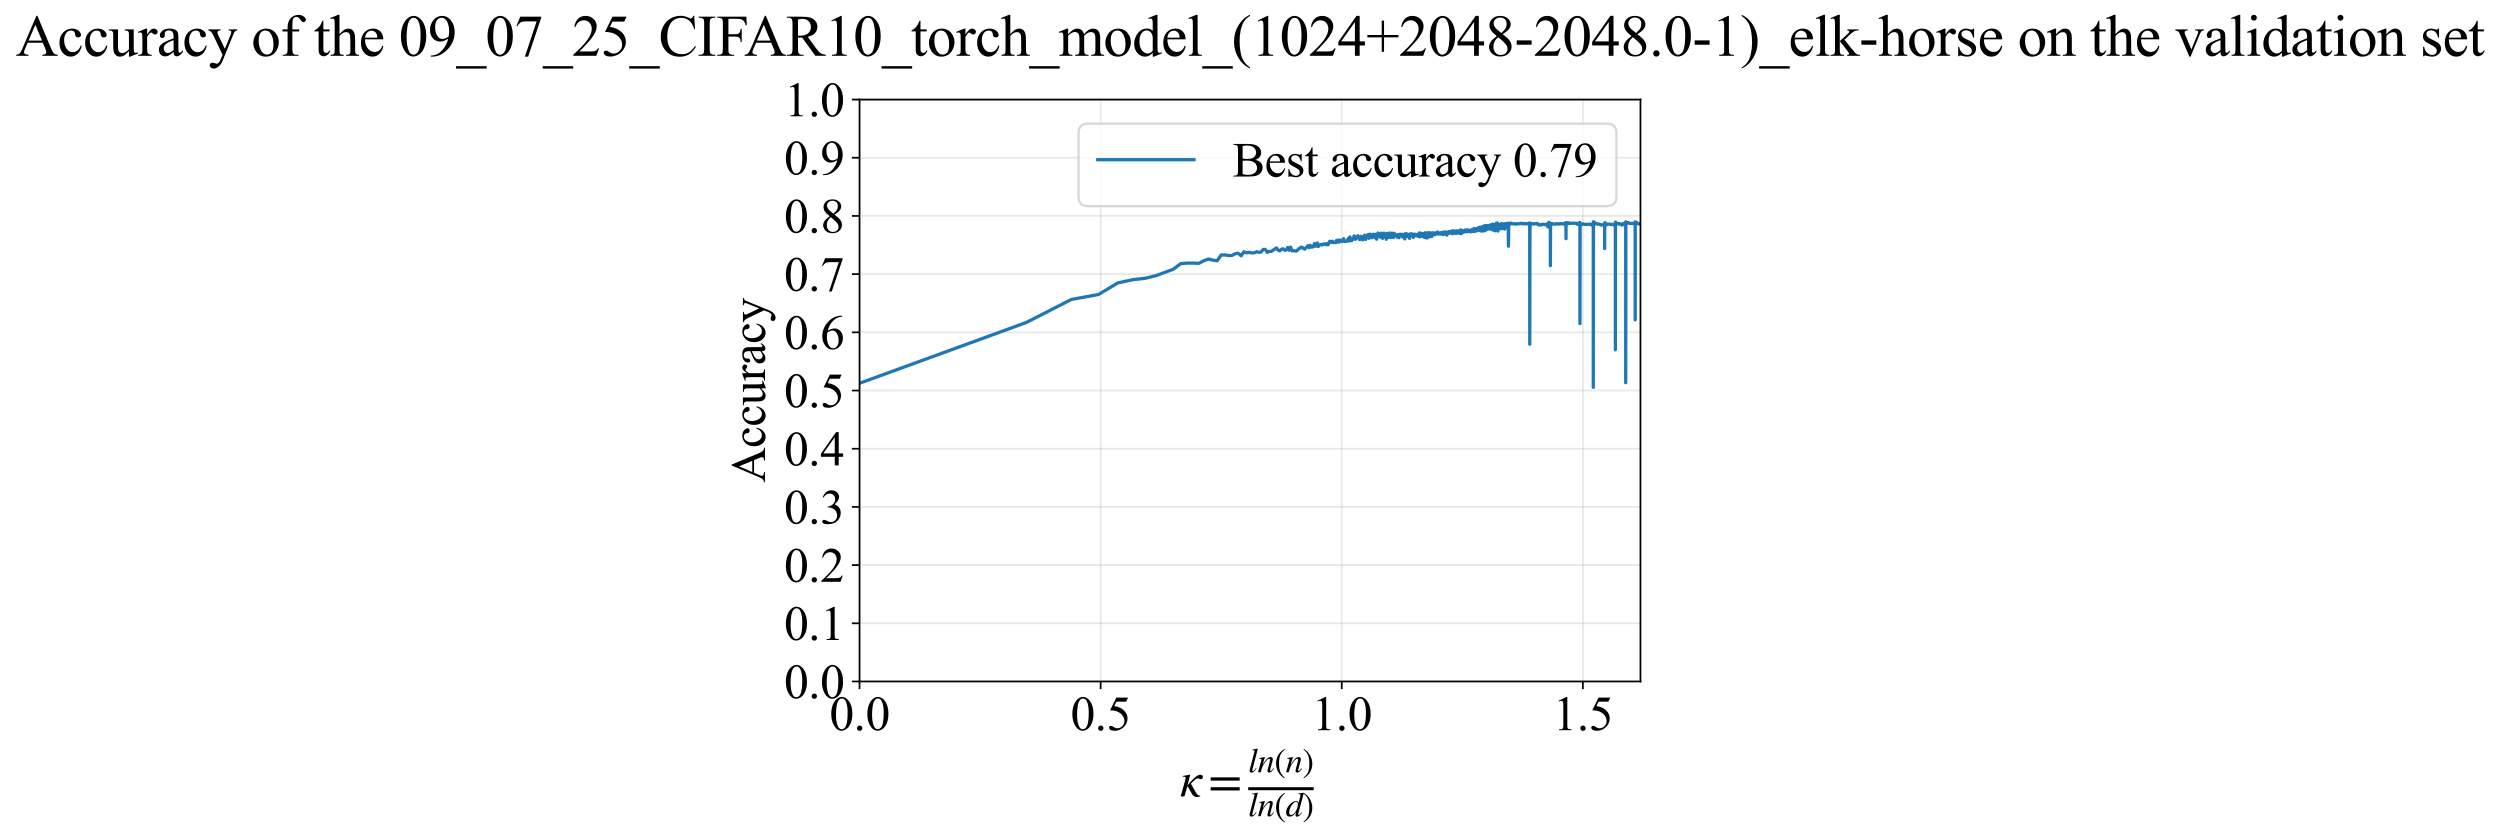 <?xml version="1.0" encoding="utf-8" standalone="no"?>
<!DOCTYPE svg PUBLIC "-//W3C//DTD SVG 1.1//EN"
  "http://www.w3.org/Graphics/SVG/1.1/DTD/svg11.dtd">
<svg xmlns:xlink="http://www.w3.org/1999/xlink" width="1143.252pt" height="383.266pt" viewBox="0 0 1143.252 383.266" xmlns="http://www.w3.org/2000/svg" version="1.1">
 <defs>
  <style type="text/css">*{stroke-linejoin: round; stroke-linecap: butt}</style>
 </defs>
 <g id="figure_1">
  <g id="patch_1">
   <path d="M -0 383.266 
L 1143.252 383.266 
L 1143.252 0 
L -0 0 
z
" style="fill: #ffffff"/>
  </g>
  <g id="axes_1">
   <g id="patch_2">
    <path d="M 393.066 311.644 
L 750.186 311.644 
L 750.186 45.532 
L 393.066 45.532 
z
" style="fill: #ffffff"/>
   </g>
   <g id="matplotlib.axis_1">
    <g id="xtick_1">
     <g id="line2d_1">
      <path d="M 393.066 311.644 
L 393.066 45.532 
" clip-path="url(#paa1ca048b8)" style="fill: none; stroke: #b0b0b0; stroke-opacity: 0.3; stroke-width: 0.8; stroke-linecap: square"/>
     </g>
     <g id="line2d_2">
      <defs>
       <path id="mbd41306cc3" d="M 0 0 
L 0 3.5 
" style="stroke: #000000; stroke-width: 0.8"/>
      </defs>
      <g>
       <use xlink:href="#mbd41306cc3" x="393.066" y="311.644" style="stroke: #000000; stroke-width: 0.8"/>
      </g>
     </g>
     <g id="text_1">
      <!-- 0.0 -->
      <g transform="translate(379.316 333.92) scale(0.22 -0.22)">
       <defs>
        <path id="TimesNewRomanPSMT-30" d="M 231 2094 
Q 231 2819 450 3342 
Q 669 3866 1031 4122 
Q 1313 4325 1613 4325 
Q 2100 4325 2488 3828 
Q 2972 3213 2972 2159 
Q 2972 1422 2759 906 
Q 2547 391 2217 158 
Q 1888 -75 1581 -75 
Q 975 -75 572 641 
Q 231 1244 231 2094 
z
M 844 2016 
Q 844 1141 1059 588 
Q 1238 122 1591 122 
Q 1759 122 1940 273 
Q 2122 425 2216 781 
Q 2359 1319 2359 2297 
Q 2359 3022 2209 3506 
Q 2097 3866 1919 4016 
Q 1791 4119 1609 4119 
Q 1397 4119 1231 3928 
Q 1006 3669 925 3112 
Q 844 2556 844 2016 
z
" transform="scale(0.016)"/>
        <path id="TimesNewRomanPSMT-2e" d="M 800 606 
Q 947 606 1047 504 
Q 1147 403 1147 259 
Q 1147 116 1045 14 
Q 944 -88 800 -88 
Q 656 -88 554 14 
Q 453 116 453 259 
Q 453 406 554 506 
Q 656 606 800 606 
z
" transform="scale(0.016)"/>
       </defs>
       <use xlink:href="#TimesNewRomanPSMT-30"/>
       <use xlink:href="#TimesNewRomanPSMT-2e" transform="translate(50 0)"/>
       <use xlink:href="#TimesNewRomanPSMT-30" transform="translate(75 0)"/>
      </g>
     </g>
    </g>
    <g id="xtick_2">
     <g id="line2d_3">
      <path d="M 503.325 311.644 
L 503.325 45.532 
" clip-path="url(#paa1ca048b8)" style="fill: none; stroke: #b0b0b0; stroke-opacity: 0.3; stroke-width: 0.8; stroke-linecap: square"/>
     </g>
     <g id="line2d_4">
      <g>
       <use xlink:href="#mbd41306cc3" x="503.325" y="311.644" style="stroke: #000000; stroke-width: 0.8"/>
      </g>
     </g>
     <g id="text_2">
      <!-- 0.5 -->
      <g transform="translate(489.575 333.92) scale(0.22 -0.22)">
       <defs>
        <path id="TimesNewRomanPSMT-35" d="M 2778 4238 
L 2534 3706 
L 1259 3706 
L 981 3138 
Q 1809 3016 2294 2522 
Q 2709 2097 2709 1522 
Q 2709 1188 2573 903 
Q 2438 619 2231 419 
Q 2025 219 1772 97 
Q 1413 -75 1034 -75 
Q 653 -75 479 54 
Q 306 184 306 341 
Q 306 428 378 495 
Q 450 563 559 563 
Q 641 563 702 538 
Q 763 513 909 409 
Q 1144 247 1384 247 
Q 1750 247 2026 523 
Q 2303 800 2303 1197 
Q 2303 1581 2056 1914 
Q 1809 2247 1375 2428 
Q 1034 2569 447 2591 
L 1259 4238 
L 2778 4238 
z
" transform="scale(0.016)"/>
       </defs>
       <use xlink:href="#TimesNewRomanPSMT-30"/>
       <use xlink:href="#TimesNewRomanPSMT-2e" transform="translate(50 0)"/>
       <use xlink:href="#TimesNewRomanPSMT-35" transform="translate(75 0)"/>
      </g>
     </g>
    </g>
    <g id="xtick_3">
     <g id="line2d_5">
      <path d="M 613.583 311.644 
L 613.583 45.532 
" clip-path="url(#paa1ca048b8)" style="fill: none; stroke: #b0b0b0; stroke-opacity: 0.3; stroke-width: 0.8; stroke-linecap: square"/>
     </g>
     <g id="line2d_6">
      <g>
       <use xlink:href="#mbd41306cc3" x="613.583" y="311.644" style="stroke: #000000; stroke-width: 0.8"/>
      </g>
     </g>
     <g id="text_3">
      <!-- 1.0 -->
      <g transform="translate(599.833 333.92) scale(0.22 -0.22)">
       <defs>
        <path id="TimesNewRomanPSMT-31" d="M 750 3822 
L 1781 4325 
L 1884 4325 
L 1884 747 
Q 1884 391 1914 303 
Q 1944 216 2037 169 
Q 2131 122 2419 116 
L 2419 0 
L 825 0 
L 825 116 
Q 1125 122 1212 167 
Q 1300 213 1334 289 
Q 1369 366 1369 747 
L 1369 3034 
Q 1369 3497 1338 3628 
Q 1316 3728 1258 3775 
Q 1200 3822 1119 3822 
Q 1003 3822 797 3725 
L 750 3822 
z
" transform="scale(0.016)"/>
       </defs>
       <use xlink:href="#TimesNewRomanPSMT-31"/>
       <use xlink:href="#TimesNewRomanPSMT-2e" transform="translate(50 0)"/>
       <use xlink:href="#TimesNewRomanPSMT-30" transform="translate(75 0)"/>
      </g>
     </g>
    </g>
    <g id="xtick_4">
     <g id="line2d_7">
      <path d="M 723.842 311.644 
L 723.842 45.532 
" clip-path="url(#paa1ca048b8)" style="fill: none; stroke: #b0b0b0; stroke-opacity: 0.3; stroke-width: 0.8; stroke-linecap: square"/>
     </g>
     <g id="line2d_8">
      <g>
       <use xlink:href="#mbd41306cc3" x="723.842" y="311.644" style="stroke: #000000; stroke-width: 0.8"/>
      </g>
     </g>
     <g id="text_4">
      <!-- 1.5 -->
      <g transform="translate(710.092 333.92) scale(0.22 -0.22)">
       <use xlink:href="#TimesNewRomanPSMT-31"/>
       <use xlink:href="#TimesNewRomanPSMT-2e" transform="translate(50 0)"/>
       <use xlink:href="#TimesNewRomanPSMT-35" transform="translate(75 0)"/>
      </g>
     </g>
    </g>
    <g id="text_5">
     <!-- $\kappa  = \frac{ln(n)}{ln(d)}$ -->
     <g transform="translate(539.616 364.186) scale(0.22 -0.22)">
      <defs>
       <path id="STIXGeneral-Italic-3ba" d="M 979 1440 
L 998 1446 
Q 1850 2541 2464 2790 
Q 2547 2822 2630 2822 
Q 2797 2822 2886 2736 
Q 2976 2650 2976 2522 
Q 2976 2387 2893 2307 
Q 2810 2227 2682 2227 
Q 2605 2227 2502 2288 
Q 2400 2349 2336 2349 
Q 2170 2349 1990 2205 
Q 1811 2061 1414 1645 
L 2042 544 
Q 2202 262 2310 182 
Q 2419 102 2624 102 
L 2624 0 
Q 2374 -83 2182 -83 
Q 1786 -83 1555 326 
L 960 1350 
L 576 0 
L 90 0 
L 640 1978 
Q 730 2317 730 2406 
Q 730 2560 518 2560 
L 339 2560 
L 339 2650 
Q 678 2694 1306 2822 
L 1325 2803 
L 979 1440 
z
" transform="scale(0.016)"/>
       <path id="STIXGeneral-Regular-3d" d="M 4077 2048 
L 307 2048 
L 307 2470 
L 4077 2470 
L 4077 2048 
z
M 4077 768 
L 307 768 
L 307 1190 
L 4077 1190 
L 4077 768 
z
" transform="scale(0.016)"/>
       <path id="STIXGeneral-Italic-6c" d="M 1786 4339 
L 806 595 
Q 755 410 755 320 
Q 755 205 864 205 
Q 1037 205 1293 570 
L 1453 794 
L 1542 730 
Q 1254 275 1046 102 
Q 838 -70 576 -70 
Q 262 -70 262 288 
Q 262 397 288 480 
L 1165 3834 
Q 1184 3898 1184 3955 
Q 1184 4096 870 4096 
L 755 4096 
L 755 4198 
Q 1203 4250 1747 4371 
L 1786 4339 
z
" transform="scale(0.016)"/>
       <path id="STIXGeneral-Italic-6e" d="M 2944 749 
L 3034 666 
Q 2707 218 2534 80 
Q 2362 -58 2138 -58 
Q 2010 -58 1923 28 
Q 1837 115 1837 288 
Q 1837 390 1939 768 
L 2221 1805 
Q 2310 2150 2310 2310 
Q 2310 2496 2157 2496 
Q 1971 2496 1750 2275 
Q 1530 2054 1210 1587 
Q 998 1274 899 1024 
Q 800 774 570 0 
L 90 0 
L 704 2240 
Q 717 2304 717 2349 
Q 717 2445 630 2480 
Q 544 2515 301 2522 
L 301 2624 
Q 550 2675 857 2729 
Q 1165 2784 1338 2822 
L 1363 2810 
L 934 1414 
Q 1408 2170 1753 2496 
Q 2099 2822 2413 2822 
Q 2611 2822 2720 2716 
Q 2829 2611 2829 2432 
Q 2829 2272 2765 2048 
L 2406 749 
Q 2317 429 2317 358 
Q 2317 243 2419 243 
Q 2541 243 2810 582 
Q 2854 634 2944 749 
z
" transform="scale(0.016)"/>
       <path id="STIXGeneral-Regular-28" d="M 1946 -1030 
L 1869 -1133 
Q 1126 -710 716 32 
Q 307 774 307 1613 
Q 307 3386 1888 4326 
L 1946 4224 
Q 1293 3667 1075 3126 
Q 858 2586 858 1632 
Q 858 685 1082 96 
Q 1306 -493 1946 -1030 
z
" transform="scale(0.016)"/>
       <path id="STIXGeneral-Regular-29" d="M 186 4224 
L 262 4326 
Q 992 3891 1408 3148 
Q 1824 2406 1824 1581 
Q 1824 -166 243 -1133 
L 186 -1030 
Q 845 -486 1059 54 
Q 1274 595 1274 1562 
Q 1274 2534 1059 3120 
Q 845 3706 186 4224 
z
" transform="scale(0.016)"/>
       <path id="STIXGeneral-Italic-64" d="M 3334 4371 
L 3373 4333 
L 3123 3360 
L 2739 1958 
Q 2323 429 2323 384 
Q 2323 256 2438 256 
Q 2522 256 2614 336 
Q 2707 416 2963 710 
L 3040 646 
Q 2547 -83 2099 -83 
Q 1978 -83 1907 -6 
Q 1837 70 1837 205 
Q 1837 397 1920 774 
Q 1645 307 1379 118 
Q 1114 -70 781 -70 
Q 461 -70 278 125 
Q 96 320 96 678 
Q 96 1440 713 2131 
Q 1331 2822 1965 2822 
Q 2163 2822 2256 2732 
Q 2349 2643 2381 2451 
L 2387 2451 
L 2675 3494 
Q 2765 3808 2765 3949 
Q 2765 4051 2694 4076 
Q 2624 4102 2355 4115 
L 2355 4224 
Q 2848 4269 3334 4371 
z
M 2278 2310 
Q 2278 2477 2185 2576 
Q 2093 2675 1978 2675 
Q 1677 2675 1395 2381 
Q 1075 2042 864 1571 
Q 653 1101 653 704 
Q 653 486 752 361 
Q 851 237 1024 237 
Q 1312 237 1606 550 
Q 1901 864 2089 1350 
Q 2278 1837 2278 2310 
z
" transform="scale(0.016)"/>
      </defs>
      <use xlink:href="#STIXGeneral-Italic-3ba" transform="translate(0 0.003)"/>
      <use xlink:href="#STIXGeneral-Regular-3d" transform="translate(58.84 0.003)"/>
      <use xlink:href="#STIXGeneral-Italic-6c" transform="translate(141.78 50.192) scale(0.7)"/>
      <use xlink:href="#STIXGeneral-Italic-6e" transform="translate(161.24 50.192) scale(0.7)"/>
      <use xlink:href="#STIXGeneral-Regular-28" transform="translate(196.24 50.192) scale(0.7)"/>
      <use xlink:href="#STIXGeneral-Italic-6e" transform="translate(219.55 50.192) scale(0.7)"/>
      <use xlink:href="#STIXGeneral-Regular-29" transform="translate(254.55 50.192) scale(0.7)"/>
      <use xlink:href="#STIXGeneral-Italic-6c" transform="translate(141.78 -41.258) scale(0.7)"/>
      <use xlink:href="#STIXGeneral-Italic-6e" transform="translate(161.24 -41.258) scale(0.7)"/>
      <use xlink:href="#STIXGeneral-Regular-28" transform="translate(196.24 -41.258) scale(0.7)"/>
      <use xlink:href="#STIXGeneral-Italic-64" transform="translate(219.55 -41.258) scale(0.7)"/>
      <use xlink:href="#STIXGeneral-Regular-29" transform="translate(254.55 -41.258) scale(0.7)"/>
      <path d="M 141.78 12.8 
L 141.78 19.05 
L 277.86 19.05 
L 277.86 12.8 
L 141.78 12.8 
z
"/>
     </g>
    </g>
   </g>
   <g id="matplotlib.axis_2">
    <g id="ytick_1">
     <g id="line2d_9">
      <path d="M 393.066 311.644 
L 750.186 311.644 
" clip-path="url(#paa1ca048b8)" style="fill: none; stroke: #b0b0b0; stroke-opacity: 0.3; stroke-width: 0.8; stroke-linecap: square"/>
     </g>
     <g id="line2d_10">
      <defs>
       <path id="m32f2ad5d6b" d="M 0 0 
L -3.5 0 
" style="stroke: #000000; stroke-width: 0.8"/>
      </defs>
      <g>
       <use xlink:href="#m32f2ad5d6b" x="393.066" y="311.644" style="stroke: #000000; stroke-width: 0.8"/>
      </g>
     </g>
     <g id="text_6">
      <!-- 0.0 -->
      <g transform="translate(358.566 319.282) scale(0.22 -0.22)">
       <use xlink:href="#TimesNewRomanPSMT-30"/>
       <use xlink:href="#TimesNewRomanPSMT-2e" transform="translate(50 0)"/>
       <use xlink:href="#TimesNewRomanPSMT-30" transform="translate(75 0)"/>
      </g>
     </g>
    </g>
    <g id="ytick_2">
     <g id="line2d_11">
      <path d="M 393.066 285.032 
L 750.186 285.032 
" clip-path="url(#paa1ca048b8)" style="fill: none; stroke: #b0b0b0; stroke-opacity: 0.3; stroke-width: 0.8; stroke-linecap: square"/>
     </g>
     <g id="line2d_12">
      <g>
       <use xlink:href="#m32f2ad5d6b" x="393.066" y="285.032" style="stroke: #000000; stroke-width: 0.8"/>
      </g>
     </g>
     <g id="text_7">
      <!-- 0.1 -->
      <g transform="translate(358.566 292.67) scale(0.22 -0.22)">
       <use xlink:href="#TimesNewRomanPSMT-30"/>
       <use xlink:href="#TimesNewRomanPSMT-2e" transform="translate(50 0)"/>
       <use xlink:href="#TimesNewRomanPSMT-31" transform="translate(75 0)"/>
      </g>
     </g>
    </g>
    <g id="ytick_3">
     <g id="line2d_13">
      <path d="M 393.066 258.421 
L 750.186 258.421 
" clip-path="url(#paa1ca048b8)" style="fill: none; stroke: #b0b0b0; stroke-opacity: 0.3; stroke-width: 0.8; stroke-linecap: square"/>
     </g>
     <g id="line2d_14">
      <g>
       <use xlink:href="#m32f2ad5d6b" x="393.066" y="258.421" style="stroke: #000000; stroke-width: 0.8"/>
      </g>
     </g>
     <g id="text_8">
      <!-- 0.2 -->
      <g transform="translate(358.566 266.059) scale(0.22 -0.22)">
       <defs>
        <path id="TimesNewRomanPSMT-32" d="M 2934 816 
L 2638 0 
L 138 0 
L 138 116 
Q 1241 1122 1691 1759 
Q 2141 2397 2141 2925 
Q 2141 3328 1894 3587 
Q 1647 3847 1303 3847 
Q 991 3847 742 3664 
Q 494 3481 375 3128 
L 259 3128 
Q 338 3706 661 4015 
Q 984 4325 1469 4325 
Q 1984 4325 2329 3994 
Q 2675 3663 2675 3213 
Q 2675 2891 2525 2569 
Q 2294 2063 1775 1497 
Q 997 647 803 472 
L 1909 472 
Q 2247 472 2383 497 
Q 2519 522 2628 598 
Q 2738 675 2819 816 
L 2934 816 
z
" transform="scale(0.016)"/>
       </defs>
       <use xlink:href="#TimesNewRomanPSMT-30"/>
       <use xlink:href="#TimesNewRomanPSMT-2e" transform="translate(50 0)"/>
       <use xlink:href="#TimesNewRomanPSMT-32" transform="translate(75 0)"/>
      </g>
     </g>
    </g>
    <g id="ytick_4">
     <g id="line2d_15">
      <path d="M 393.066 231.81 
L 750.186 231.81 
" clip-path="url(#paa1ca048b8)" style="fill: none; stroke: #b0b0b0; stroke-opacity: 0.3; stroke-width: 0.8; stroke-linecap: square"/>
     </g>
     <g id="line2d_16">
      <g>
       <use xlink:href="#m32f2ad5d6b" x="393.066" y="231.81" style="stroke: #000000; stroke-width: 0.8"/>
      </g>
     </g>
     <g id="text_9">
      <!-- 0.3 -->
      <g transform="translate(358.566 239.448) scale(0.22 -0.22)">
       <defs>
        <path id="TimesNewRomanPSMT-33" d="M 325 3431 
Q 506 3859 782 4092 
Q 1059 4325 1472 4325 
Q 1981 4325 2253 3994 
Q 2459 3747 2459 3466 
Q 2459 3003 1878 2509 
Q 2269 2356 2469 2072 
Q 2669 1788 2669 1403 
Q 2669 853 2319 450 
Q 1863 -75 997 -75 
Q 569 -75 414 31 
Q 259 138 259 259 
Q 259 350 332 419 
Q 406 488 509 488 
Q 588 488 669 463 
Q 722 447 909 348 
Q 1097 250 1169 231 
Q 1284 197 1416 197 
Q 1734 197 1970 444 
Q 2206 691 2206 1028 
Q 2206 1275 2097 1509 
Q 2016 1684 1919 1775 
Q 1784 1900 1550 2001 
Q 1316 2103 1072 2103 
L 972 2103 
L 972 2197 
Q 1219 2228 1467 2375 
Q 1716 2522 1828 2728 
Q 1941 2934 1941 3181 
Q 1941 3503 1739 3701 
Q 1538 3900 1238 3900 
Q 753 3900 428 3381 
L 325 3431 
z
" transform="scale(0.016)"/>
       </defs>
       <use xlink:href="#TimesNewRomanPSMT-30"/>
       <use xlink:href="#TimesNewRomanPSMT-2e" transform="translate(50 0)"/>
       <use xlink:href="#TimesNewRomanPSMT-33" transform="translate(75 0)"/>
      </g>
     </g>
    </g>
    <g id="ytick_5">
     <g id="line2d_17">
      <path d="M 393.066 205.199 
L 750.186 205.199 
" clip-path="url(#paa1ca048b8)" style="fill: none; stroke: #b0b0b0; stroke-opacity: 0.3; stroke-width: 0.8; stroke-linecap: square"/>
     </g>
     <g id="line2d_18">
      <g>
       <use xlink:href="#m32f2ad5d6b" x="393.066" y="205.199" style="stroke: #000000; stroke-width: 0.8"/>
      </g>
     </g>
     <g id="text_10">
      <!-- 0.4 -->
      <g transform="translate(358.566 212.837) scale(0.22 -0.22)">
       <defs>
        <path id="TimesNewRomanPSMT-34" d="M 2978 1563 
L 2978 1119 
L 2409 1119 
L 2409 0 
L 1894 0 
L 1894 1119 
L 100 1119 
L 100 1519 
L 2066 4325 
L 2409 4325 
L 2409 1563 
L 2978 1563 
z
M 1894 1563 
L 1894 3666 
L 406 1563 
L 1894 1563 
z
" transform="scale(0.016)"/>
       </defs>
       <use xlink:href="#TimesNewRomanPSMT-30"/>
       <use xlink:href="#TimesNewRomanPSMT-2e" transform="translate(50 0)"/>
       <use xlink:href="#TimesNewRomanPSMT-34" transform="translate(75 0)"/>
      </g>
     </g>
    </g>
    <g id="ytick_6">
     <g id="line2d_19">
      <path d="M 393.066 178.588 
L 750.186 178.588 
" clip-path="url(#paa1ca048b8)" style="fill: none; stroke: #b0b0b0; stroke-opacity: 0.3; stroke-width: 0.8; stroke-linecap: square"/>
     </g>
     <g id="line2d_20">
      <g>
       <use xlink:href="#m32f2ad5d6b" x="393.066" y="178.588" style="stroke: #000000; stroke-width: 0.8"/>
      </g>
     </g>
     <g id="text_11">
      <!-- 0.5 -->
      <g transform="translate(358.566 186.226) scale(0.22 -0.22)">
       <use xlink:href="#TimesNewRomanPSMT-30"/>
       <use xlink:href="#TimesNewRomanPSMT-2e" transform="translate(50 0)"/>
       <use xlink:href="#TimesNewRomanPSMT-35" transform="translate(75 0)"/>
      </g>
     </g>
    </g>
    <g id="ytick_7">
     <g id="line2d_21">
      <path d="M 393.066 151.976 
L 750.186 151.976 
" clip-path="url(#paa1ca048b8)" style="fill: none; stroke: #b0b0b0; stroke-opacity: 0.3; stroke-width: 0.8; stroke-linecap: square"/>
     </g>
     <g id="line2d_22">
      <g>
       <use xlink:href="#m32f2ad5d6b" x="393.066" y="151.976" style="stroke: #000000; stroke-width: 0.8"/>
      </g>
     </g>
     <g id="text_12">
      <!-- 0.6 -->
      <g transform="translate(358.566 159.614) scale(0.22 -0.22)">
       <defs>
        <path id="TimesNewRomanPSMT-36" d="M 2869 4325 
L 2869 4209 
Q 2456 4169 2195 4045 
Q 1934 3922 1679 3669 
Q 1425 3416 1258 3105 
Q 1091 2794 978 2366 
Q 1428 2675 1881 2675 
Q 2316 2675 2634 2325 
Q 2953 1975 2953 1425 
Q 2953 894 2631 456 
Q 2244 -75 1606 -75 
Q 1172 -75 869 213 
Q 275 772 275 1663 
Q 275 2231 503 2743 
Q 731 3256 1154 3653 
Q 1578 4050 1965 4187 
Q 2353 4325 2688 4325 
L 2869 4325 
z
M 925 2138 
Q 869 1716 869 1456 
Q 869 1156 980 804 
Q 1091 453 1309 247 
Q 1469 100 1697 100 
Q 1969 100 2183 356 
Q 2397 613 2397 1088 
Q 2397 1622 2184 2012 
Q 1972 2403 1581 2403 
Q 1463 2403 1327 2353 
Q 1191 2303 925 2138 
z
" transform="scale(0.016)"/>
       </defs>
       <use xlink:href="#TimesNewRomanPSMT-30"/>
       <use xlink:href="#TimesNewRomanPSMT-2e" transform="translate(50 0)"/>
       <use xlink:href="#TimesNewRomanPSMT-36" transform="translate(75 0)"/>
      </g>
     </g>
    </g>
    <g id="ytick_8">
     <g id="line2d_23">
      <path d="M 393.066 125.365 
L 750.186 125.365 
" clip-path="url(#paa1ca048b8)" style="fill: none; stroke: #b0b0b0; stroke-opacity: 0.3; stroke-width: 0.8; stroke-linecap: square"/>
     </g>
     <g id="line2d_24">
      <g>
       <use xlink:href="#m32f2ad5d6b" x="393.066" y="125.365" style="stroke: #000000; stroke-width: 0.8"/>
      </g>
     </g>
     <g id="text_13">
      <!-- 0.7 -->
      <g transform="translate(358.566 133.003) scale(0.22 -0.22)">
       <defs>
        <path id="TimesNewRomanPSMT-37" d="M 644 4238 
L 2916 4238 
L 2916 4119 
L 1503 -88 
L 1153 -88 
L 2419 3728 
L 1253 3728 
Q 900 3728 750 3644 
Q 488 3500 328 3200 
L 238 3234 
L 644 4238 
z
" transform="scale(0.016)"/>
       </defs>
       <use xlink:href="#TimesNewRomanPSMT-30"/>
       <use xlink:href="#TimesNewRomanPSMT-2e" transform="translate(50 0)"/>
       <use xlink:href="#TimesNewRomanPSMT-37" transform="translate(75 0)"/>
      </g>
     </g>
    </g>
    <g id="ytick_9">
     <g id="line2d_25">
      <path d="M 393.066 98.754 
L 750.186 98.754 
" clip-path="url(#paa1ca048b8)" style="fill: none; stroke: #b0b0b0; stroke-opacity: 0.3; stroke-width: 0.8; stroke-linecap: square"/>
     </g>
     <g id="line2d_26">
      <g>
       <use xlink:href="#m32f2ad5d6b" x="393.066" y="98.754" style="stroke: #000000; stroke-width: 0.8"/>
      </g>
     </g>
     <g id="text_14">
      <!-- 0.8 -->
      <g transform="translate(358.566 106.392) scale(0.22 -0.22)">
       <defs>
        <path id="TimesNewRomanPSMT-38" d="M 1228 2134 
Q 725 2547 579 2797 
Q 434 3047 434 3316 
Q 434 3728 753 4026 
Q 1072 4325 1600 4325 
Q 2113 4325 2425 4047 
Q 2738 3769 2738 3413 
Q 2738 3175 2569 2928 
Q 2400 2681 1866 2347 
Q 2416 1922 2594 1678 
Q 2831 1359 2831 1006 
Q 2831 559 2490 242 
Q 2150 -75 1597 -75 
Q 994 -75 656 303 
Q 388 606 388 966 
Q 388 1247 577 1523 
Q 766 1800 1228 2134 
z
M 1719 2469 
Q 2094 2806 2194 3001 
Q 2294 3197 2294 3444 
Q 2294 3772 2109 3958 
Q 1925 4144 1606 4144 
Q 1288 4144 1088 3959 
Q 888 3775 888 3528 
Q 888 3366 970 3203 
Q 1053 3041 1206 2894 
L 1719 2469 
z
M 1375 2016 
Q 1116 1797 991 1539 
Q 866 1281 866 981 
Q 866 578 1086 336 
Q 1306 94 1647 94 
Q 1984 94 2187 284 
Q 2391 475 2391 747 
Q 2391 972 2272 1150 
Q 2050 1481 1375 2016 
z
" transform="scale(0.016)"/>
       </defs>
       <use xlink:href="#TimesNewRomanPSMT-30"/>
       <use xlink:href="#TimesNewRomanPSMT-2e" transform="translate(50 0)"/>
       <use xlink:href="#TimesNewRomanPSMT-38" transform="translate(75 0)"/>
      </g>
     </g>
    </g>
    <g id="ytick_10">
     <g id="line2d_27">
      <path d="M 393.066 72.143 
L 750.186 72.143 
" clip-path="url(#paa1ca048b8)" style="fill: none; stroke: #b0b0b0; stroke-opacity: 0.3; stroke-width: 0.8; stroke-linecap: square"/>
     </g>
     <g id="line2d_28">
      <g>
       <use xlink:href="#m32f2ad5d6b" x="393.066" y="72.143" style="stroke: #000000; stroke-width: 0.8"/>
      </g>
     </g>
     <g id="text_15">
      <!-- 0.9 -->
      <g transform="translate(358.566 79.781) scale(0.22 -0.22)">
       <defs>
        <path id="TimesNewRomanPSMT-39" d="M 338 -88 
L 338 28 
Q 744 34 1094 217 
Q 1444 400 1770 856 
Q 2097 1313 2225 1859 
Q 1734 1544 1338 1544 
Q 891 1544 572 1889 
Q 253 2234 253 2806 
Q 253 3363 572 3797 
Q 956 4325 1575 4325 
Q 2097 4325 2469 3894 
Q 2925 3359 2925 2575 
Q 2925 1869 2578 1258 
Q 2231 647 1613 244 
Q 1109 -88 516 -88 
L 338 -88 
z
M 2275 2091 
Q 2331 2497 2331 2741 
Q 2331 3044 2228 3395 
Q 2125 3747 1936 3934 
Q 1747 4122 1506 4122 
Q 1228 4122 1018 3872 
Q 809 3622 809 3128 
Q 809 2469 1088 2097 
Q 1291 1828 1588 1828 
Q 1731 1828 1928 1897 
Q 2125 1966 2275 2091 
z
" transform="scale(0.016)"/>
       </defs>
       <use xlink:href="#TimesNewRomanPSMT-30"/>
       <use xlink:href="#TimesNewRomanPSMT-2e" transform="translate(50 0)"/>
       <use xlink:href="#TimesNewRomanPSMT-39" transform="translate(75 0)"/>
      </g>
     </g>
    </g>
    <g id="ytick_11">
     <g id="line2d_29">
      <path d="M 393.066 45.532 
L 750.186 45.532 
" clip-path="url(#paa1ca048b8)" style="fill: none; stroke: #b0b0b0; stroke-opacity: 0.3; stroke-width: 0.8; stroke-linecap: square"/>
     </g>
     <g id="line2d_30">
      <g>
       <use xlink:href="#m32f2ad5d6b" x="393.066" y="45.532" style="stroke: #000000; stroke-width: 0.8"/>
      </g>
     </g>
     <g id="text_16">
      <!-- 1.0 -->
      <g transform="translate(358.566 53.17) scale(0.22 -0.22)">
       <use xlink:href="#TimesNewRomanPSMT-31"/>
       <use xlink:href="#TimesNewRomanPSMT-2e" transform="translate(50 0)"/>
       <use xlink:href="#TimesNewRomanPSMT-30" transform="translate(75 0)"/>
      </g>
     </g>
    </g>
    <g id="text_17">
     <!-- Accuracy -->
     <g transform="translate(349.819 220.726) rotate(-90) scale(0.22 -0.22)">
      <defs>
       <path id="TimesNewRomanPSMT-41" d="M 2928 1419 
L 1288 1419 
L 1000 750 
Q 894 503 894 381 
Q 894 284 986 211 
Q 1078 138 1384 116 
L 1384 0 
L 50 0 
L 50 116 
Q 316 163 394 238 
Q 553 388 747 847 
L 2238 4334 
L 2347 4334 
L 3822 809 
Q 4000 384 4145 257 
Q 4291 131 4550 116 
L 4550 0 
L 2878 0 
L 2878 116 
Q 3131 128 3220 200 
Q 3309 272 3309 375 
Q 3309 513 3184 809 
L 2928 1419 
z
M 2841 1650 
L 2122 3363 
L 1384 1650 
L 2841 1650 
z
" transform="scale(0.016)"/>
       <path id="TimesNewRomanPSMT-63" d="M 2631 1088 
Q 2516 522 2178 217 
Q 1841 -88 1431 -88 
Q 944 -88 581 321 
Q 219 731 219 1428 
Q 219 2103 620 2525 
Q 1022 2947 1584 2947 
Q 2006 2947 2278 2723 
Q 2550 2500 2550 2259 
Q 2550 2141 2473 2067 
Q 2397 1994 2259 1994 
Q 2075 1994 1981 2113 
Q 1928 2178 1911 2362 
Q 1894 2547 1784 2644 
Q 1675 2738 1481 2738 
Q 1169 2738 978 2506 
Q 725 2200 725 1697 
Q 725 1184 976 792 
Q 1228 400 1656 400 
Q 1963 400 2206 609 
Q 2378 753 2541 1131 
L 2631 1088 
z
" transform="scale(0.016)"/>
       <path id="TimesNewRomanPSMT-75" d="M 2709 2863 
L 2709 1128 
Q 2709 631 2732 520 
Q 2756 409 2807 365 
Q 2859 322 2928 322 
Q 3025 322 3147 375 
L 3191 266 
L 2334 -88 
L 2194 -88 
L 2194 519 
Q 1825 119 1631 15 
Q 1438 -88 1222 -88 
Q 981 -88 804 51 
Q 628 191 559 409 
Q 491 628 491 1028 
L 491 2306 
Q 491 2509 447 2587 
Q 403 2666 317 2708 
Q 231 2750 6 2747 
L 6 2863 
L 1009 2863 
L 1009 947 
Q 1009 547 1148 422 
Q 1288 297 1484 297 
Q 1619 297 1789 381 
Q 1959 466 2194 703 
L 2194 2325 
Q 2194 2569 2105 2655 
Q 2016 2741 1734 2747 
L 1734 2863 
L 2709 2863 
z
" transform="scale(0.016)"/>
       <path id="TimesNewRomanPSMT-72" d="M 1038 2947 
L 1038 2303 
Q 1397 2947 1775 2947 
Q 1947 2947 2059 2842 
Q 2172 2738 2172 2600 
Q 2172 2478 2090 2393 
Q 2009 2309 1897 2309 
Q 1788 2309 1652 2417 
Q 1516 2525 1450 2525 
Q 1394 2525 1328 2463 
Q 1188 2334 1038 2041 
L 1038 669 
Q 1038 431 1097 309 
Q 1138 225 1241 169 
Q 1344 113 1538 113 
L 1538 0 
L 72 0 
L 72 113 
Q 291 113 397 181 
Q 475 231 506 341 
Q 522 394 522 644 
L 522 1753 
Q 522 2253 501 2348 
Q 481 2444 426 2487 
Q 372 2531 291 2531 
Q 194 2531 72 2484 
L 41 2597 
L 906 2947 
L 1038 2947 
z
" transform="scale(0.016)"/>
       <path id="TimesNewRomanPSMT-61" d="M 1822 413 
Q 1381 72 1269 19 
Q 1100 -59 909 -59 
Q 613 -59 420 144 
Q 228 347 228 678 
Q 228 888 322 1041 
Q 450 1253 767 1440 
Q 1084 1628 1822 1897 
L 1822 2009 
Q 1822 2438 1686 2597 
Q 1550 2756 1291 2756 
Q 1094 2756 978 2650 
Q 859 2544 859 2406 
L 866 2225 
Q 866 2081 792 2003 
Q 719 1925 600 1925 
Q 484 1925 411 2006 
Q 338 2088 338 2228 
Q 338 2497 613 2722 
Q 888 2947 1384 2947 
Q 1766 2947 2009 2819 
Q 2194 2722 2281 2516 
Q 2338 2381 2338 1966 
L 2338 994 
Q 2338 584 2353 492 
Q 2369 400 2405 369 
Q 2441 338 2488 338 
Q 2538 338 2575 359 
Q 2641 400 2828 588 
L 2828 413 
Q 2478 -56 2159 -56 
Q 2006 -56 1915 50 
Q 1825 156 1822 413 
z
M 1822 616 
L 1822 1706 
Q 1350 1519 1213 1441 
Q 966 1303 859 1153 
Q 753 1003 753 825 
Q 753 600 887 451 
Q 1022 303 1197 303 
Q 1434 303 1822 616 
z
" transform="scale(0.016)"/>
       <path id="TimesNewRomanPSMT-79" d="M 38 2863 
L 1372 2863 
L 1372 2747 
L 1306 2747 
Q 1166 2747 1095 2686 
Q 1025 2625 1025 2534 
Q 1025 2413 1128 2197 
L 1825 753 
L 2466 2334 
Q 2519 2463 2519 2588 
Q 2519 2644 2497 2672 
Q 2472 2706 2419 2726 
Q 2366 2747 2231 2747 
L 2231 2863 
L 3163 2863 
L 3163 2747 
Q 3047 2734 2984 2696 
Q 2922 2659 2847 2556 
Q 2819 2513 2741 2316 
L 1575 -541 
Q 1406 -956 1132 -1168 
Q 859 -1381 606 -1381 
Q 422 -1381 303 -1275 
Q 184 -1169 184 -1031 
Q 184 -900 270 -820 
Q 356 -741 506 -741 
Q 609 -741 788 -809 
Q 913 -856 944 -856 
Q 1038 -856 1148 -759 
Q 1259 -663 1372 -384 
L 1575 113 
L 547 2272 
Q 500 2369 397 2513 
Q 319 2622 269 2659 
Q 197 2709 38 2747 
L 38 2863 
z
" transform="scale(0.016)"/>
      </defs>
      <use xlink:href="#TimesNewRomanPSMT-41"/>
      <use xlink:href="#TimesNewRomanPSMT-63" transform="translate(72.217 0)"/>
      <use xlink:href="#TimesNewRomanPSMT-63" transform="translate(116.602 0)"/>
      <use xlink:href="#TimesNewRomanPSMT-75" transform="translate(160.986 0)"/>
      <use xlink:href="#TimesNewRomanPSMT-72" transform="translate(210.986 0)"/>
      <use xlink:href="#TimesNewRomanPSMT-61" transform="translate(244.287 0)"/>
      <use xlink:href="#TimesNewRomanPSMT-63" transform="translate(288.672 0)"/>
      <use xlink:href="#TimesNewRomanPSMT-79" transform="translate(333.057 0)"/>
     </g>
    </g>
   </g>
   <g id="line2d_31">
    <path d="M 393.066 175.261 
L 469.356 147.452 
L 489.928 136.941 
L 502.319 134.679 
L 511.213 129.357 
L 518.157 127.893 
L 523.853 127.228 
L 528.683 126.03 
L 536.578 123.103 
L 539.895 120.575 
L 542.899 120.309 
L 545.643 120.309 
L 548.169 120.442 
L 550.51 119.245 
L 552.69 118.446 
L 554.73 118.978 
L 556.647 119.245 
L 558.455 116.583 
L 560.166 116.583 
L 561.789 116.85 
L 563.334 116.85 
L 564.807 116.051 
L 566.215 115.785 
L 567.563 116.983 
L 568.857 115.12 
L 570.1 115.652 
L 571.296 115.386 
L 572.448 115.652 
L 573.561 115.652 
L 574.636 115.12 
L 575.676 115.386 
L 576.683 115.253 
L 577.658 114.055 
L 578.605 114.055 
L 579.525 115.386 
L 580.419 114.987 
L 581.288 114.987 
L 583.762 113.39 
L 584.545 114.454 
L 585.31 114.721 
L 586.057 113.922 
L 586.787 113.789 
L 587.5 114.454 
L 588.198 114.321 
L 588.881 113.124 
L 589.549 114.454 
L 590.204 112.991 
L 590.845 114.721 
L 591.474 114.588 
L 592.695 114.854 
L 593.289 114.454 
L 593.871 113.789 
L 594.444 113.523 
L 595.006 112.991 
L 595.558 113.124 
L 596.101 113.656 
L 596.635 113.922 
L 598.184 112.326 
L 598.685 113.257 
L 599.177 112.193 
L 599.662 112.991 
L 600.14 112.991 
L 600.61 112.725 
L 601.074 111.394 
L 601.531 112.592 
L 601.982 112.459 
L 602.426 111.128 
L 602.865 112.725 
L 603.297 112.059 
L 604.144 111.793 
L 604.559 112.059 
L 604.969 111.66 
L 605.374 111.527 
L 605.774 111.793 
L 606.169 111.527 
L 606.558 111.926 
L 606.944 111.394 
L 607.324 111.926 
L 607.7 111.261 
L 608.072 110.33 
L 608.439 110.463 
L 608.802 110.862 
L 609.162 110.33 
L 609.517 110.463 
L 609.868 110.995 
L 610.215 110.729 
L 610.559 110.729 
L 610.899 110.995 
L 611.235 109.931 
L 611.568 110.463 
L 611.897 109.798 
L 612.223 110.729 
L 612.546 110.463 
L 612.865 109.798 
L 613.181 109.931 
L 613.494 110.33 
L 613.804 110.463 
L 614.112 109.931 
L 614.416 109.132 
L 614.717 110.33 
L 615.015 110.463 
L 615.604 110.197 
L 615.894 110.197 
L 616.182 110.33 
L 616.467 109.132 
L 616.75 109.132 
L 617.03 110.197 
L 617.307 108.334 
L 617.582 109.798 
L 617.855 109.398 
L 618.126 110.064 
L 618.394 109.265 
L 618.66 109.398 
L 618.924 109.265 
L 619.185 107.935 
L 619.702 109.398 
L 619.958 109.398 
L 620.462 108.068 
L 620.712 108.068 
L 620.959 107.802 
L 621.204 108.334 
L 621.448 108.334 
L 621.69 109.531 
L 621.93 109.531 
L 622.168 109.398 
L 622.404 108.068 
L 622.639 108.334 
L 622.872 108.334 
L 623.103 109.664 
L 623.333 109.398 
L 623.56 108.334 
L 623.787 108.467 
L 624.011 107.536 
L 624.234 108.201 
L 624.456 109.531 
L 624.676 108.6 
L 624.895 108.467 
L 625.112 108.467 
L 625.541 107.269 
L 625.754 108.467 
L 625.965 108.999 
L 626.175 107.136 
L 626.383 108.334 
L 626.591 108.201 
L 626.796 107.136 
L 627.001 107.669 
L 627.204 108.733 
L 627.406 107.403 
L 627.806 108.068 
L 628.004 107.136 
L 628.201 107.802 
L 628.396 107.403 
L 628.591 108.6 
L 628.976 107.136 
L 629.167 107.669 
L 629.357 107.669 
L 629.546 109.398 
L 629.733 108.201 
L 629.92 107.802 
L 630.105 106.604 
L 630.289 106.604 
L 630.473 107.403 
L 630.836 107.536 
L 631.195 108.467 
L 631.374 106.87 
L 631.551 107.136 
L 631.727 106.604 
L 631.902 106.87 
L 632.076 107.536 
L 632.25 108.999 
L 632.593 107.269 
L 632.764 108.201 
L 632.933 106.604 
L 633.102 107.669 
L 633.27 107.669 
L 633.437 107.136 
L 633.768 108.201 
L 633.932 109.398 
L 634.096 106.87 
L 634.258 106.737 
L 634.42 107.536 
L 634.581 107.536 
L 634.741 107.403 
L 635.059 108.6 
L 635.217 106.604 
L 635.374 107.136 
L 635.531 106.604 
L 635.686 106.604 
L 635.841 106.87 
L 635.995 108.6 
L 636.148 108.334 
L 636.301 107.136 
L 636.452 107.802 
L 636.603 106.604 
L 636.754 107.003 
L 637.052 106.737 
L 637.201 108.6 
L 637.348 108.467 
L 637.495 106.737 
L 637.641 106.737 
L 637.787 107.536 
L 637.932 107.269 
L 638.076 107.536 
L 638.362 107.403 
L 638.646 107.403 
L 638.787 107.536 
L 638.928 108.467 
L 639.067 107.269 
L 639.345 107.403 
L 639.483 107.403 
L 639.757 108.733 
L 640.029 107.136 
L 640.164 107.935 
L 640.432 107.269 
L 640.566 107.136 
L 640.699 107.536 
L 640.831 107.136 
L 640.962 107.269 
L 641.224 107.136 
L 641.354 108.334 
L 641.484 108.201 
L 641.613 107.269 
L 641.741 107.269 
L 641.869 108.068 
L 642.25 107.669 
L 642.376 109.265 
L 642.627 106.87 
L 642.875 107.269 
L 643.121 106.87 
L 643.366 108.201 
L 643.609 107.003 
L 643.85 107.802 
L 644.089 108.201 
L 644.326 107.536 
L 644.444 107.802 
L 644.562 108.999 
L 644.796 107.003 
L 645.028 107.536 
L 645.143 107.269 
L 645.258 107.536 
L 645.373 107.403 
L 645.487 106.87 
L 645.714 107.669 
L 645.827 107.403 
L 645.94 107.669 
L 646.052 107.403 
L 646.275 108.6 
L 646.497 107.403 
L 646.717 107.935 
L 646.826 107.003 
L 647.044 107.403 
L 647.152 107.269 
L 647.475 107.802 
L 647.689 107.403 
L 647.795 107.269 
L 648.006 107.802 
L 648.111 107.935 
L 648.321 107.136 
L 648.632 107.136 
L 648.94 108.201 
L 649.144 106.471 
L 649.448 108.334 
L 649.548 108.068 
L 649.648 106.87 
L 649.748 107.003 
L 649.848 106.737 
L 649.947 107.136 
L 650.144 106.737 
L 650.243 107.403 
L 650.341 107.136 
L 650.438 107.935 
L 650.536 106.737 
L 650.73 107.403 
L 651.018 108.334 
L 651.114 108.201 
L 651.305 107.136 
L 651.399 108.6 
L 651.682 106.471 
L 651.776 107.536 
L 651.962 106.471 
L 652.148 107.536 
L 652.24 106.604 
L 652.515 108.866 
L 652.698 106.604 
L 652.879 107.403 
L 652.969 106.87 
L 653.059 108.467 
L 653.238 106.338 
L 653.682 108.334 
L 653.858 106.471 
L 654.032 107.669 
L 654.119 106.87 
L 654.206 108.068 
L 654.379 106.737 
L 654.551 107.403 
L 654.637 106.604 
L 654.722 108.201 
L 654.892 106.471 
L 655.229 107.403 
L 655.313 106.471 
L 655.397 107.269 
L 655.48 106.471 
L 655.563 106.737 
L 655.646 106.471 
L 655.729 106.604 
L 655.894 107.269 
L 655.976 106.87 
L 656.058 107.403 
L 656.221 106.604 
L 656.383 107.136 
L 656.625 106.471 
L 656.705 106.604 
L 656.865 106.471 
L 657.024 107.003 
L 657.103 106.737 
L 657.182 107.003 
L 657.34 106.072 
L 657.418 107.003 
L 657.575 106.471 
L 657.73 106.87 
L 657.808 106.87 
L 657.885 106.604 
L 657.962 107.003 
L 658.116 106.604 
L 658.268 106.604 
L 658.421 107.003 
L 658.496 106.471 
L 658.572 106.87 
L 658.648 106.471 
L 658.723 106.737 
L 658.798 106.471 
L 658.873 107.003 
L 659.171 106.338 
L 659.245 107.136 
L 659.319 107.003 
L 659.393 107.136 
L 659.539 106.737 
L 659.613 106.87 
L 659.759 106.737 
L 659.831 106.205 
L 659.904 107.269 
L 659.976 106.737 
L 660.048 106.87 
L 660.192 106.205 
L 660.264 107.136 
L 660.336 107.003 
L 660.407 106.604 
L 660.478 106.87 
L 660.549 106.737 
L 660.62 106.87 
L 660.691 106.072 
L 660.762 107.003 
L 660.832 106.604 
L 660.902 106.205 
L 661.042 107.003 
L 661.112 106.072 
L 661.182 106.471 
L 661.251 107.003 
L 661.321 106.737 
L 661.528 106.205 
L 661.665 107.536 
L 661.734 106.338 
L 661.802 106.471 
L 661.938 106.604 
L 662.006 106.471 
L 662.074 106.604 
L 662.142 106.471 
L 662.209 106.87 
L 662.276 106.471 
L 662.344 106.604 
L 662.411 106.471 
L 662.478 105.939 
L 662.544 106.604 
L 662.611 106.205 
L 662.677 106.604 
L 662.744 106.471 
L 662.81 105.939 
L 662.942 106.471 
L 663.008 106.338 
L 663.139 106.604 
L 663.204 105.939 
L 663.269 106.205 
L 663.4 106.604 
L 663.529 106.471 
L 663.594 106.604 
L 663.658 105.806 
L 663.722 106.471 
L 663.787 105.806 
L 663.851 106.471 
L 663.915 106.205 
L 663.978 106.205 
L 664.042 105.54 
L 664.169 106.87 
L 664.296 106.604 
L 664.359 106.604 
L 664.547 105.673 
L 664.672 106.737 
L 664.734 106.737 
L 664.797 106.604 
L 664.859 106.737 
L 665.044 105.54 
L 665.167 106.604 
L 665.228 106.072 
L 665.29 106.604 
L 665.351 106.471 
L 665.473 106.072 
L 665.594 106.471 
L 665.715 106.072 
L 665.775 106.338 
L 665.835 106.737 
L 665.896 105.939 
L 665.956 106.205 
L 666.075 106.338 
L 666.135 106.072 
L 666.194 106.338 
L 666.254 106.205 
L 666.313 105.54 
L 666.372 106.072 
L 666.431 106.205 
L 666.49 105.939 
L 666.549 106.471 
L 666.608 106.338 
L 666.666 105.673 
L 666.725 105.806 
L 666.783 106.205 
L 666.9 105.806 
L 666.958 105.806 
L 667.074 106.338 
L 667.132 105.939 
L 667.189 105.673 
L 667.247 105.806 
L 667.304 105.806 
L 667.362 106.737 
L 667.419 105.939 
L 667.476 105.939 
L 667.59 105.673 
L 667.76 106.205 
L 667.817 106.471 
L 667.873 105.141 
L 667.93 105.939 
L 668.042 106.471 
L 668.154 105.673 
L 668.21 106.87 
L 668.321 105.274 
L 668.432 106.604 
L 668.598 105.407 
L 668.763 106.338 
L 668.818 105.407 
L 668.873 106.338 
L 669.09 105.54 
L 669.253 106.205 
L 669.415 105.939 
L 669.522 106.072 
L 669.682 105.806 
L 669.735 106.072 
L 669.894 105.274 
L 669.947 105.806 
L 670 105.54 
L 670.053 105.141 
L 670.105 105.54 
L 670.158 105.806 
L 670.21 105.54 
L 670.315 105.806 
L 670.523 105.274 
L 670.679 105.939 
L 670.73 105.141 
L 670.782 105.407 
L 670.936 105.806 
L 670.987 105.673 
L 671.038 105.806 
L 671.089 105.806 
L 671.14 105.939 
L 671.292 105.673 
L 671.393 105.54 
L 671.444 105.673 
L 671.494 105.141 
L 671.545 105.54 
L 671.595 105.54 
L 671.745 105.673 
L 671.795 105.673 
L 671.845 105.806 
L 671.894 105.407 
L 671.944 105.673 
L 672.043 105.54 
L 672.191 105.673 
L 672.29 105.673 
L 672.388 105.407 
L 672.534 106.072 
L 672.583 105.939 
L 672.68 105.274 
L 672.728 105.673 
L 672.777 105.407 
L 672.825 105.407 
L 672.873 105.673 
L 672.921 105.407 
L 672.969 105.008 
L 673.017 105.806 
L 673.065 105.407 
L 673.256 105.407 
L 673.446 104.874 
L 673.494 105.806 
L 673.541 105.141 
L 673.588 105.141 
L 673.635 105.407 
L 673.682 105.274 
L 673.729 105.141 
L 673.823 105.806 
L 673.916 105.008 
L 673.963 105.274 
L 674.056 104.741 
L 674.102 104.475 
L 674.287 105.274 
L 674.333 105.274 
L 674.379 105.141 
L 674.425 105.274 
L 674.471 105.274 
L 674.517 105.806 
L 674.563 105.274 
L 674.654 104.874 
L 674.745 105.54 
L 674.926 104.874 
L 674.971 104.741 
L 675.061 105.141 
L 675.106 105.008 
L 675.151 105.008 
L 675.196 105.141 
L 675.286 104.475 
L 675.375 104.608 
L 675.508 105.54 
L 675.641 104.342 
L 675.685 105.141 
L 675.773 105.008 
L 675.817 105.141 
L 675.905 104.209 
L 676.036 105.141 
L 676.123 105.274 
L 676.167 104.076 
L 676.21 104.608 
L 676.297 104.475 
L 676.34 104.608 
L 676.383 104.475 
L 676.469 104.209 
L 676.555 105.407 
L 676.598 103.943 
L 676.684 104.076 
L 676.727 104.076 
L 676.812 104.342 
L 676.855 105.141 
L 676.897 105.008 
L 676.939 104.076 
L 677.024 104.209 
L 677.066 104.342 
L 677.109 104.874 
L 677.151 104.342 
L 677.235 104.342 
L 677.319 105.673 
L 677.444 103.943 
L 677.528 104.608 
L 677.652 103.677 
L 677.777 104.076 
L 677.859 103.677 
L 677.9 103.943 
L 677.983 104.874 
L 678.024 104.608 
L 678.065 104.608 
L 678.146 104.209 
L 678.187 104.475 
L 678.228 105.673 
L 678.309 103.544 
L 678.35 104.475 
L 678.512 103.411 
L 678.673 104.475 
L 678.753 105.54 
L 678.793 103.278 
L 678.873 103.943 
L 678.913 104.209 
L 678.992 103.278 
L 679.032 104.342 
L 679.112 103.677 
L 679.23 105.407 
L 679.348 103.145 
L 679.427 103.943 
L 679.466 103.677 
L 679.505 103.81 
L 679.544 103.677 
L 679.661 103.544 
L 679.778 103.544 
L 679.933 103.145 
L 679.971 103.81 
L 680.048 103.544 
L 680.087 103.544 
L 680.202 104.874 
L 680.316 103.145 
L 680.393 103.677 
L 680.431 103.544 
L 680.469 103.278 
L 680.507 103.943 
L 680.582 103.544 
L 680.62 103.278 
L 680.658 104.342 
L 680.733 104.209 
L 680.771 103.278 
L 680.846 103.411 
L 680.958 104.076 
L 680.996 103.544 
L 681.033 103.278 
L 681.07 103.544 
L 681.108 104.608 
L 681.182 103.81 
L 681.256 103.012 
L 681.33 103.544 
L 681.367 103.544 
L 681.404 104.741 
L 681.441 103.278 
L 681.477 103.81 
L 681.514 102.879 
L 681.588 103.145 
L 681.697 104.076 
L 681.734 103.544 
L 681.843 102.879 
L 681.879 103.012 
L 681.952 104.874 
L 681.988 103.943 
L 682.06 102.746 
L 682.097 103.012 
L 682.24 104.076 
L 682.276 103.943 
L 682.312 103.278 
L 682.348 104.076 
L 682.419 104.209 
L 682.526 102.479 
L 682.562 103.012 
L 682.633 103.145 
L 682.668 103.012 
L 682.704 103.012 
L 682.739 103.411 
L 682.774 102.613 
L 682.81 103.012 
L 682.88 103.677 
L 682.915 105.274 
L 682.951 104.076 
L 683.056 102.879 
L 683.091 103.278 
L 683.126 102.879 
L 683.195 103.012 
L 683.507 104.475 
L 683.542 103.943 
L 683.611 102.613 
L 683.645 103.544 
L 683.679 105.54 
L 683.748 103.278 
L 683.782 102.613 
L 683.816 103.411 
L 683.851 103.012 
L 683.885 103.411 
L 683.953 103.278 
L 684.224 102.08 
L 684.291 102.346 
L 684.325 102.746 
L 684.358 102.346 
L 684.426 102.213 
L 684.493 104.874 
L 684.526 104.076 
L 684.559 102.213 
L 684.626 103.411 
L 684.726 101.947 
L 684.792 102.213 
L 685.023 105.673 
L 685.22 102.613 
L 685.318 103.012 
L 685.351 102.879 
L 685.513 103.411 
L 685.545 103.145 
L 685.61 103.411 
L 685.642 103.411 
L 685.771 103.81 
L 685.803 103.81 
L 685.835 104.076 
L 685.867 103.81 
L 685.899 102.613 
L 685.995 102.746 
L 686.027 102.879 
L 686.123 104.608 
L 686.154 103.544 
L 686.186 103.677 
L 686.313 102.613 
L 686.533 104.342 
L 686.627 102.213 
L 686.658 103.278 
L 686.721 103.677 
L 686.752 103.411 
L 686.783 103.278 
L 686.814 103.544 
L 686.845 104.608 
L 686.876 104.475 
L 686.907 102.613 
L 687 102.746 
L 687.031 103.145 
L 687.062 102.346 
L 687.093 102.613 
L 687.124 102.613 
L 687.216 102.746 
L 687.246 102.479 
L 687.308 102.746 
L 687.338 102.746 
L 687.43 102.479 
L 687.461 102.613 
L 687.552 103.943 
L 687.582 103.012 
L 687.612 103.544 
L 687.643 102.746 
L 687.673 102.613 
L 687.703 102.746 
L 687.734 102.879 
L 687.764 102.613 
L 687.824 102.613 
L 687.914 102.346 
L 687.944 102.479 
L 688.004 102.479 
L 688.064 102.346 
L 688.094 102.613 
L 688.124 104.741 
L 688.213 103.81 
L 688.243 102.346 
L 688.332 102.746 
L 688.539 103.81 
L 688.568 103.81 
L 688.686 102.213 
L 688.744 102.346 
L 688.803 103.677 
L 688.89 103.544 
L 688.949 103.278 
L 688.978 102.346 
L 689.007 103.544 
L 689.065 102.746 
L 689.209 103.677 
L 689.382 102.08 
L 689.411 103.145 
L 689.496 102.613 
L 689.582 102.213 
L 689.611 102.479 
L 689.639 102.479 
L 689.667 102.746 
L 689.696 102.213 
L 689.809 112.592 
L 689.95 102.613 
L 689.979 103.411 
L 690.035 102.213 
L 690.063 102.213 
L 690.119 102.08 
L 690.175 102.213 
L 690.203 102.346 
L 690.287 102.213 
L 690.342 102.213 
L 690.481 102.08 
L 690.757 102.08 
L 690.894 102.213 
L 690.949 102.213 
L 691.085 102.08 
L 691.248 102.08 
L 691.41 102.346 
L 693.011 102.346 
L 693.138 102.479 
L 693.443 102.479 
L 693.569 102.346 
L 694.947 102.346 
L 695.067 102.213 
L 695.282 102.213 
L 695.401 102.08 
L 695.519 102.213 
L 696.337 102.213 
L 696.383 102.346 
L 696.429 102.213 
L 696.681 102.213 
L 696.794 102.346 
L 697.624 102.346 
L 697.757 102.213 
L 697.845 102.213 
L 697.976 102.346 
L 698.238 102.346 
L 698.303 102.213 
L 698.346 102.346 
L 698.798 102.346 
L 698.904 102.479 
L 698.947 102.346 
L 699.01 102.479 
L 699.116 102.479 
L 699.243 102.346 
L 699.285 102.346 
L 699.369 101.947 
L 699.39 102.213 
L 699.431 102.08 
L 699.473 102.346 
L 699.494 101.947 
L 699.515 102.08 
L 699.536 103.544 
L 699.557 157.432 
L 699.64 107.536 
L 699.723 102.346 
L 699.764 102.613 
L 699.826 102.479 
L 699.868 102.613 
L 699.971 102.613 
L 700.135 102.213 
L 700.257 102.346 
L 700.278 102.346 
L 700.318 102.213 
L 700.379 102.346 
L 700.702 102.346 
L 700.823 102.479 
L 701.002 102.479 
L 701.122 102.346 
L 702.271 102.346 
L 702.385 102.213 
L 703.139 102.213 
L 703.269 102.613 
L 703.343 102.613 
L 703.472 102.746 
L 703.564 102.746 
L 703.692 102.879 
L 703.911 102.879 
L 704.038 102.746 
L 704.308 102.746 
L 704.434 102.879 
L 704.701 102.879 
L 704.824 102.746 
L 704.895 102.746 
L 705.018 102.613 
L 706.173 102.613 
L 706.291 102.746 
L 706.743 102.746 
L 706.859 102.613 
L 707.303 102.613 
L 707.319 102.746 
L 707.401 102.613 
L 707.449 102.613 
L 707.563 102.746 
L 707.612 102.746 
L 707.725 103.544 
L 707.741 103.411 
L 707.805 103.544 
L 707.837 103.411 
L 707.885 102.08 
L 707.933 103.278 
L 708.013 103.81 
L 708.029 102.213 
L 708.125 103.012 
L 708.141 103.012 
L 708.268 103.544 
L 708.315 101.681 
L 708.426 102.346 
L 708.489 102.08 
L 708.568 103.411 
L 708.583 102.08 
L 708.677 102.879 
L 708.833 102.08 
L 708.849 102.08 
L 708.973 105.407 
L 708.988 121.506 
L 709.081 102.479 
L 709.112 102.879 
L 709.143 102.346 
L 709.189 102.613 
L 709.205 102.613 
L 709.22 102.879 
L 709.281 102.479 
L 709.297 102.613 
L 709.45 102.213 
L 709.48 102.479 
L 709.572 102.346 
L 709.844 102.346 
L 709.904 102.213 
L 709.95 102.346 
L 710.055 102.346 
L 710.174 102.479 
L 711.461 102.479 
L 711.575 102.346 
L 712.698 102.346 
L 712.821 102.479 
L 712.863 102.479 
L 712.986 102.346 
L 713.968 102.346 
L 713.981 102.213 
L 714.073 102.346 
L 715.048 102.346 
L 715.163 102.479 
L 715.214 102.479 
L 715.329 102.346 
L 715.341 102.479 
L 715.367 102.213 
L 715.417 102.213 
L 715.481 102.213 
L 715.594 102.479 
L 715.72 102.08 
L 715.757 102.213 
L 715.745 101.947 
L 715.82 102.08 
L 715.895 101.947 
L 715.845 102.213 
L 715.907 102.213 
L 715.957 102.213 
L 716.044 102.746 
L 716.056 102.613 
L 716.081 102.213 
L 716.106 103.278 
L 716.143 109.132 
L 716.155 101.814 
L 716.205 102.746 
L 716.328 101.947 
L 716.34 101.947 
L 716.389 101.814 
L 716.414 102.08 
L 716.524 102.479 
L 716.536 102.346 
L 716.549 102.346 
L 716.683 102.08 
L 716.731 102.08 
L 716.852 101.947 
L 717.093 101.947 
L 717.213 101.814 
L 717.225 101.814 
L 717.356 102.08 
L 717.451 102.08 
L 717.57 102.213 
L 718.016 102.213 
L 718.133 102.08 
L 720.955 102.08 
L 721.093 102.479 
L 721.177 102.346 
L 721.199 102.479 
L 721.209 102.479 
L 721.314 102.346 
L 721.398 102.479 
L 721.419 102.346 
L 721.856 102.346 
L 721.929 102.479 
L 721.96 102.346 
L 721.97 102.346 
L 722.052 102.479 
L 722.073 102.346 
L 722.093 102.346 
L 722.196 102.879 
L 722.206 102.746 
L 722.216 102.746 
L 722.328 103.012 
L 722.389 101.681 
L 722.46 102.213 
L 722.471 102.613 
L 722.501 102.479 
L 722.511 147.985 
L 722.582 102.213 
L 722.602 102.213 
L 722.632 102.08 
L 722.622 102.346 
L 722.713 102.213 
L 722.743 102.213 
L 722.894 102.746 
L 722.914 102.746 
L 722.954 102.613 
L 723.023 102.746 
L 723.133 102.746 
L 723.252 102.613 
L 723.488 102.613 
L 723.606 102.479 
L 723.625 102.479 
L 723.742 102.346 
L 723.946 102.346 
L 724.062 102.479 
L 724.427 102.479 
L 724.541 102.613 
L 726.627 102.613 
L 726.743 102.479 
L 726.999 102.479 
L 727.113 102.613 
L 727.669 102.613 
L 727.789 102.879 
L 727.84 102.879 
L 727.969 102.613 
L 728.088 102.613 
L 728.13 102.479 
L 728.164 102.879 
L 728.181 102.879 
L 728.19 102.879 
L 728.24 102.479 
L 728.299 102.879 
L 728.417 102.746 
L 728.434 102.746 
L 728.543 101.947 
L 728.527 102.879 
L 728.552 102.346 
L 728.56 102.346 
L 728.602 102.879 
L 728.61 177.124 
L 728.677 101.415 
L 728.71 101.681 
L 728.719 101.681 
L 728.735 101.415 
L 728.819 101.681 
L 728.943 101.947 
L 728.984 101.947 
L 729.075 102.613 
L 729.108 102.346 
L 729.247 101.814 
L 729.256 101.814 
L 729.37 101.947 
L 729.452 101.947 
L 729.574 102.213 
L 729.582 102.213 
L 729.695 102.346 
L 729.768 102.346 
L 729.872 102.213 
L 729.984 102.346 
L 730.168 102.346 
L 730.287 102.479 
L 730.398 102.479 
L 730.516 102.346 
L 730.837 102.346 
L 730.954 102.479 
L 731.194 102.479 
L 731.309 102.613 
L 731.835 102.613 
L 731.948 102.746 
L 732.016 102.746 
L 732.128 102.879 
L 732.919 102.879 
L 733.035 102.746 
L 733.339 102.746 
L 733.455 102.613 
L 733.462 102.613 
L 733.548 102.479 
L 733.569 102.746 
L 733.676 102.613 
L 733.747 102.08 
L 733.769 102.746 
L 733.776 102.08 
L 733.79 103.145 
L 733.797 113.656 
L 733.84 101.947 
L 733.896 101.947 
L 733.974 101.947 
L 733.981 101.814 
L 734.059 102.346 
L 734.094 102.346 
L 734.227 102.879 
L 734.255 102.879 
L 734.283 103.012 
L 734.318 102.613 
L 734.346 102.613 
L 734.479 102.613 
L 734.52 102.479 
L 734.59 102.613 
L 734.927 102.613 
L 735.044 102.479 
L 736.131 102.479 
L 736.243 102.613 
L 737.739 102.613 
L 737.858 102.879 
L 738.064 102.879 
L 738.176 103.012 
L 738.354 103.012 
L 738.471 102.879 
L 738.532 103.012 
L 738.514 102.746 
L 738.575 102.746 
L 738.581 102.746 
L 738.661 103.145 
L 738.624 102.613 
L 738.667 102.879 
L 738.679 101.947 
L 738.703 102.213 
L 738.709 159.96 
L 738.776 101.548 
L 738.813 101.814 
L 738.94 102.213 
L 738.97 102.213 
L 738.994 102.346 
L 739.084 102.08 
L 739.133 102.08 
L 739.246 102.346 
L 739.366 102.08 
L 739.414 102.08 
L 739.532 102.346 
L 740.079 102.346 
L 740.195 102.213 
L 740.467 102.213 
L 740.588 102.479 
L 740.765 102.479 
L 740.879 102.613 
L 741.207 102.613 
L 741.319 102.746 
L 741.715 102.746 
L 741.831 102.879 
L 741.837 102.879 
L 741.958 102.613 
L 741.98 102.613 
L 742.073 102.346 
L 742.089 102.479 
L 742.133 102.213 
L 742.209 102.746 
L 742.215 102.746 
L 742.275 102.479 
L 742.324 102.613 
L 742.41 102.746 
L 742.432 102.613 
L 742.465 102.613 
L 742.481 102.346 
L 742.578 102.479 
L 742.61 102.479 
L 742.728 102.213 
L 742.766 102.213 
L 742.862 102.08 
L 742.873 102.213 
L 742.948 102.213 
L 743.017 102.479 
L 743.054 102.213 
L 743.292 102.213 
L 743.371 102.08 
L 743.408 102.479 
L 743.429 102.08 
L 743.434 102.746 
L 743.439 174.995 
L 743.512 101.415 
L 743.544 101.548 
L 743.664 101.814 
L 743.685 101.814 
L 743.726 101.681 
L 743.794 101.814 
L 743.83 101.814 
L 743.866 101.681 
L 743.939 101.814 
L 744.016 101.814 
L 744.109 101.947 
L 744.124 101.814 
L 744.15 101.814 
L 744.262 101.947 
L 744.318 101.947 
L 744.43 101.814 
L 744.658 101.814 
L 744.779 102.08 
L 745.214 102.08 
L 745.328 102.213 
L 746.263 102.213 
L 746.33 102.08 
L 746.373 102.213 
L 747.39 102.213 
L 747.505 102.346 
L 747.533 102.346 
L 747.648 102.213 
L 747.662 102.213 
L 747.708 102.08 
L 747.772 103.012 
L 747.776 146.255 
L 747.79 101.415 
L 747.881 101.814 
L 747.89 101.681 
L 747.936 101.947 
L 747.986 101.947 
L 748 101.947 
L 748.072 101.548 
L 748.118 101.681 
L 748.167 101.681 
L 748.28 101.814 
L 748.54 101.814 
L 748.652 101.947 
L 748.683 101.947 
L 748.803 102.213 
L 748.821 102.213 
L 748.936 102.346 
L 750.186 102.346 
L 750.186 102.346 
" clip-path="url(#paa1ca048b8)" style="fill: none; stroke: #1f77b4; stroke-width: 1.5; stroke-linecap: square"/>
   </g>
   <g id="patch_3">
    <path d="M 393.066 311.644 
L 393.066 45.532 
" style="fill: none; stroke: #000000; stroke-width: 0.8; stroke-linejoin: miter; stroke-linecap: square"/>
   </g>
   <g id="patch_4">
    <path d="M 750.186 311.644 
L 750.186 45.532 
" style="fill: none; stroke: #000000; stroke-width: 0.8; stroke-linejoin: miter; stroke-linecap: square"/>
   </g>
   <g id="patch_5">
    <path d="M 393.066 311.644 
L 750.186 311.644 
" style="fill: none; stroke: #000000; stroke-width: 0.8; stroke-linejoin: miter; stroke-linecap: square"/>
   </g>
   <g id="patch_6">
    <path d="M 393.066 45.532 
L 750.186 45.532 
" style="fill: none; stroke: #000000; stroke-width: 0.8; stroke-linejoin: miter; stroke-linecap: square"/>
   </g>
   <g id="text_18">
    <!-- Accuracy of the 09_07_25_CIFAR10_torch_model_(1024+2048-2048.0-1)_elk-horse on the validation set -->
    <g transform="translate(7.2 25.532) scale(0.264 -0.264)">
     <defs>
      <path id="TimesNewRomanPSMT-20" transform="scale(0.016)"/>
      <path id="TimesNewRomanPSMT-6f" d="M 1600 2947 
Q 2250 2947 2644 2453 
Q 2978 2031 2978 1484 
Q 2978 1100 2793 706 
Q 2609 313 2286 112 
Q 1963 -88 1566 -88 
Q 919 -88 538 428 
Q 216 863 216 1403 
Q 216 1797 411 2186 
Q 606 2575 925 2761 
Q 1244 2947 1600 2947 
z
M 1503 2744 
Q 1338 2744 1170 2645 
Q 1003 2547 900 2300 
Q 797 2053 797 1666 
Q 797 1041 1045 587 
Q 1294 134 1700 134 
Q 2003 134 2200 384 
Q 2397 634 2397 1244 
Q 2397 2006 2069 2444 
Q 1847 2744 1503 2744 
z
" transform="scale(0.016)"/>
      <path id="TimesNewRomanPSMT-66" d="M 1319 2638 
L 1319 756 
Q 1319 356 1406 250 
Q 1522 113 1716 113 
L 1975 113 
L 1975 0 
L 266 0 
L 266 113 
L 394 113 
Q 519 113 622 175 
Q 725 238 764 344 
Q 803 450 803 756 
L 803 2638 
L 247 2638 
L 247 2863 
L 803 2863 
L 803 3050 
Q 803 3478 940 3775 
Q 1078 4072 1361 4255 
Q 1644 4438 1997 4438 
Q 2325 4438 2600 4225 
Q 2781 4084 2781 3909 
Q 2781 3816 2700 3733 
Q 2619 3650 2525 3650 
Q 2453 3650 2373 3701 
Q 2294 3753 2178 3923 
Q 2063 4094 1966 4153 
Q 1869 4213 1750 4213 
Q 1606 4213 1506 4136 
Q 1406 4059 1362 3898 
Q 1319 3738 1319 3069 
L 1319 2863 
L 2056 2863 
L 2056 2638 
L 1319 2638 
z
" transform="scale(0.016)"/>
      <path id="TimesNewRomanPSMT-74" d="M 1031 3803 
L 1031 2863 
L 1700 2863 
L 1700 2644 
L 1031 2644 
L 1031 788 
Q 1031 509 1111 412 
Q 1191 316 1316 316 
Q 1419 316 1516 380 
Q 1613 444 1666 569 
L 1788 569 
Q 1678 263 1478 108 
Q 1278 -47 1066 -47 
Q 922 -47 784 33 
Q 647 113 581 261 
Q 516 409 516 719 
L 516 2644 
L 63 2644 
L 63 2747 
Q 234 2816 414 2980 
Q 594 3144 734 3369 
Q 806 3488 934 3803 
L 1031 3803 
z
" transform="scale(0.016)"/>
      <path id="TimesNewRomanPSMT-68" d="M 1041 4444 
L 1041 2350 
Q 1388 2731 1591 2839 
Q 1794 2947 1997 2947 
Q 2241 2947 2416 2812 
Q 2591 2678 2675 2391 
Q 2734 2191 2734 1659 
L 2734 647 
Q 2734 375 2778 275 
Q 2809 200 2884 156 
Q 2959 113 3159 113 
L 3159 0 
L 1753 0 
L 1753 113 
L 1819 113 
Q 2019 113 2097 173 
Q 2175 234 2206 353 
Q 2216 403 2216 647 
L 2216 1659 
Q 2216 2128 2167 2275 
Q 2119 2422 2012 2495 
Q 1906 2569 1756 2569 
Q 1603 2569 1437 2487 
Q 1272 2406 1041 2159 
L 1041 647 
Q 1041 353 1073 281 
Q 1106 209 1195 161 
Q 1284 113 1503 113 
L 1503 0 
L 84 0 
L 84 113 
Q 275 113 384 172 
Q 447 203 484 290 
Q 522 378 522 647 
L 522 3238 
Q 522 3728 498 3840 
Q 475 3953 426 3993 
Q 378 4034 297 4034 
Q 231 4034 84 3984 
L 41 4094 
L 897 4444 
L 1041 4444 
z
" transform="scale(0.016)"/>
      <path id="TimesNewRomanPSMT-65" d="M 681 1784 
Q 678 1147 991 784 
Q 1303 422 1725 422 
Q 2006 422 2214 576 
Q 2422 731 2563 1106 
L 2659 1044 
Q 2594 616 2278 264 
Q 1963 -88 1488 -88 
Q 972 -88 605 314 
Q 238 716 238 1394 
Q 238 2128 614 2539 
Q 991 2950 1559 2950 
Q 2041 2950 2350 2633 
Q 2659 2316 2659 1784 
L 681 1784 
z
M 681 1966 
L 2006 1966 
Q 1991 2241 1941 2353 
Q 1863 2528 1708 2628 
Q 1553 2728 1384 2728 
Q 1125 2728 920 2526 
Q 716 2325 681 1966 
z
" transform="scale(0.016)"/>
      <path id="TimesNewRomanPSMT-5f" d="M 3256 -1381 
L -53 -1381 
L -53 -1119 
L 3256 -1119 
L 3256 -1381 
z
" transform="scale(0.016)"/>
      <path id="TimesNewRomanPSMT-43" d="M 3853 4334 
L 3950 2894 
L 3853 2894 
Q 3659 3541 3300 3825 
Q 2941 4109 2438 4109 
Q 2016 4109 1675 3895 
Q 1334 3681 1139 3212 
Q 944 2744 944 2047 
Q 944 1472 1128 1050 
Q 1313 628 1683 403 
Q 2053 178 2528 178 
Q 2941 178 3256 354 
Q 3572 531 3950 1056 
L 4047 994 
Q 3728 428 3303 165 
Q 2878 -97 2294 -97 
Q 1241 -97 663 684 
Q 231 1266 231 2053 
Q 231 2688 515 3219 
Q 800 3750 1298 4042 
Q 1797 4334 2388 4334 
Q 2847 4334 3294 4109 
Q 3425 4041 3481 4041 
Q 3566 4041 3628 4100 
Q 3709 4184 3744 4334 
L 3853 4334 
z
" transform="scale(0.016)"/>
      <path id="TimesNewRomanPSMT-49" d="M 1975 116 
L 1975 0 
L 159 0 
L 159 116 
L 309 116 
Q 572 116 691 269 
Q 766 369 766 750 
L 766 3488 
Q 766 3809 725 3913 
Q 694 3991 597 4047 
Q 459 4122 309 4122 
L 159 4122 
L 159 4238 
L 1975 4238 
L 1975 4122 
L 1822 4122 
Q 1563 4122 1444 3969 
Q 1366 3869 1366 3488 
L 1366 750 
Q 1366 428 1406 325 
Q 1438 247 1538 191 
Q 1672 116 1822 116 
L 1975 116 
z
" transform="scale(0.016)"/>
      <path id="TimesNewRomanPSMT-46" d="M 1309 4006 
L 1309 2341 
L 2081 2341 
Q 2347 2341 2470 2458 
Q 2594 2575 2634 2922 
L 2750 2922 
L 2750 1488 
L 2634 1488 
Q 2631 1734 2570 1850 
Q 2509 1966 2401 2023 
Q 2294 2081 2081 2081 
L 1309 2081 
L 1309 750 
Q 1309 428 1350 325 
Q 1381 247 1481 191 
Q 1619 116 1769 116 
L 1922 116 
L 1922 0 
L 103 0 
L 103 116 
L 253 116 
Q 516 116 634 269 
Q 709 369 709 750 
L 709 3488 
Q 709 3809 669 3913 
Q 638 3991 541 4047 
Q 406 4122 253 4122 
L 103 4122 
L 103 4238 
L 3256 4238 
L 3297 3306 
L 3188 3306 
Q 3106 3603 2998 3742 
Q 2891 3881 2733 3943 
Q 2575 4006 2244 4006 
L 1309 4006 
z
" transform="scale(0.016)"/>
      <path id="TimesNewRomanPSMT-52" d="M 4325 0 
L 3194 0 
L 1759 1981 
Q 1600 1975 1500 1975 
Q 1459 1975 1412 1976 
Q 1366 1978 1316 1981 
L 1316 750 
Q 1316 350 1403 253 
Q 1522 116 1759 116 
L 1925 116 
L 1925 0 
L 109 0 
L 109 116 
L 269 116 
Q 538 116 653 291 
Q 719 388 719 750 
L 719 3488 
Q 719 3888 631 3984 
Q 509 4122 269 4122 
L 109 4122 
L 109 4238 
L 1653 4238 
Q 2328 4238 2648 4139 
Q 2969 4041 3192 3777 
Q 3416 3513 3416 3147 
Q 3416 2756 3161 2468 
Q 2906 2181 2372 2063 
L 3247 847 
Q 3547 428 3762 290 
Q 3978 153 4325 116 
L 4325 0 
z
M 1316 2178 
Q 1375 2178 1419 2176 
Q 1463 2175 1491 2175 
Q 2097 2175 2405 2437 
Q 2713 2700 2713 3106 
Q 2713 3503 2464 3751 
Q 2216 4000 1806 4000 
Q 1625 4000 1316 3941 
L 1316 2178 
z
" transform="scale(0.016)"/>
      <path id="TimesNewRomanPSMT-6d" d="M 1050 2338 
Q 1363 2650 1419 2697 
Q 1559 2816 1721 2881 
Q 1884 2947 2044 2947 
Q 2313 2947 2506 2790 
Q 2700 2634 2766 2338 
Q 3088 2713 3309 2830 
Q 3531 2947 3766 2947 
Q 3994 2947 4170 2830 
Q 4347 2713 4450 2447 
Q 4519 2266 4519 1878 
L 4519 647 
Q 4519 378 4559 278 
Q 4591 209 4675 161 
Q 4759 113 4950 113 
L 4950 0 
L 3538 0 
L 3538 113 
L 3597 113 
Q 3781 113 3884 184 
Q 3956 234 3988 344 
Q 4000 397 4000 647 
L 4000 1878 
Q 4000 2228 3916 2372 
Q 3794 2572 3525 2572 
Q 3359 2572 3192 2489 
Q 3025 2406 2788 2181 
L 2781 2147 
L 2788 2013 
L 2788 647 
Q 2788 353 2820 281 
Q 2853 209 2943 161 
Q 3034 113 3253 113 
L 3253 0 
L 1806 0 
L 1806 113 
Q 2044 113 2133 169 
Q 2222 225 2256 338 
Q 2272 391 2272 647 
L 2272 1878 
Q 2272 2228 2169 2381 
Q 2031 2581 1784 2581 
Q 1616 2581 1450 2491 
Q 1191 2353 1050 2181 
L 1050 647 
Q 1050 366 1089 281 
Q 1128 197 1204 155 
Q 1281 113 1516 113 
L 1516 0 
L 100 0 
L 100 113 
Q 297 113 375 155 
Q 453 197 493 289 
Q 534 381 534 647 
L 534 1741 
Q 534 2213 506 2350 
Q 484 2453 437 2492 
Q 391 2531 309 2531 
Q 222 2531 100 2484 
L 53 2597 
L 916 2947 
L 1050 2947 
L 1050 2338 
z
" transform="scale(0.016)"/>
      <path id="TimesNewRomanPSMT-64" d="M 2222 322 
Q 2013 103 1813 7 
Q 1613 -88 1381 -88 
Q 913 -88 563 304 
Q 213 697 213 1313 
Q 213 1928 600 2439 
Q 988 2950 1597 2950 
Q 1975 2950 2222 2709 
L 2222 3238 
Q 2222 3728 2198 3840 
Q 2175 3953 2125 3993 
Q 2075 4034 2000 4034 
Q 1919 4034 1784 3984 
L 1744 4094 
L 2597 4444 
L 2738 4444 
L 2738 1134 
Q 2738 631 2761 520 
Q 2784 409 2836 365 
Q 2888 322 2956 322 
Q 3041 322 3181 375 
L 3216 266 
L 2366 -88 
L 2222 -88 
L 2222 322 
z
M 2222 541 
L 2222 2016 
Q 2203 2228 2109 2403 
Q 2016 2578 1861 2667 
Q 1706 2756 1559 2756 
Q 1284 2756 1069 2509 
Q 784 2184 784 1559 
Q 784 928 1059 592 
Q 1334 256 1672 256 
Q 1956 256 2222 541 
z
" transform="scale(0.016)"/>
      <path id="TimesNewRomanPSMT-6c" d="M 1184 4444 
L 1184 647 
Q 1184 378 1223 290 
Q 1263 203 1344 158 
Q 1425 113 1647 113 
L 1647 0 
L 244 0 
L 244 113 
Q 441 113 512 153 
Q 584 194 625 287 
Q 666 381 666 647 
L 666 3247 
Q 666 3731 644 3842 
Q 622 3953 573 3993 
Q 525 4034 450 4034 
Q 369 4034 244 3984 
L 191 4094 
L 1044 4444 
L 1184 4444 
z
" transform="scale(0.016)"/>
      <path id="TimesNewRomanPSMT-28" d="M 1988 -1253 
L 1988 -1369 
Q 1516 -1131 1200 -813 
Q 750 -359 506 256 
Q 263 872 263 1534 
Q 263 2503 741 3301 
Q 1219 4100 1988 4444 
L 1988 4313 
Q 1603 4100 1356 3731 
Q 1109 3363 987 2797 
Q 866 2231 866 1616 
Q 866 947 969 400 
Q 1050 -31 1165 -292 
Q 1281 -553 1476 -793 
Q 1672 -1034 1988 -1253 
z
" transform="scale(0.016)"/>
      <path id="TimesNewRomanPSMT-2b" d="M 1672 441 
L 1672 2000 
L 116 2000 
L 116 2256 
L 1672 2256 
L 1672 3809 
L 1922 3809 
L 1922 2256 
L 3484 2256 
L 3484 2000 
L 1922 2000 
L 1922 441 
L 1672 441 
z
" transform="scale(0.016)"/>
      <path id="TimesNewRomanPSMT-2d" d="M 259 1672 
L 1875 1672 
L 1875 1200 
L 259 1200 
L 259 1672 
z
" transform="scale(0.016)"/>
      <path id="TimesNewRomanPSMT-29" d="M 144 4313 
L 144 4444 
Q 619 4209 934 3891 
Q 1381 3434 1625 2820 
Q 1869 2206 1869 1541 
Q 1869 572 1392 -226 
Q 916 -1025 144 -1369 
L 144 -1253 
Q 528 -1038 776 -670 
Q 1025 -303 1145 264 
Q 1266 831 1266 1447 
Q 1266 2113 1163 2663 
Q 1084 3094 967 3353 
Q 850 3613 656 3853 
Q 463 4094 144 4313 
z
" transform="scale(0.016)"/>
      <path id="TimesNewRomanPSMT-6b" d="M 1047 4444 
L 1047 1594 
L 1775 2259 
Q 2006 2472 2044 2528 
Q 2069 2566 2069 2603 
Q 2069 2666 2017 2711 
Q 1966 2756 1847 2763 
L 1847 2863 
L 3091 2863 
L 3091 2763 
Q 2834 2756 2664 2684 
Q 2494 2613 2291 2428 
L 1556 1750 
L 2291 822 
Q 2597 438 2703 334 
Q 2853 188 2966 144 
Q 3044 113 3238 113 
L 3238 0 
L 1847 0 
L 1847 113 
Q 1966 116 2008 148 
Q 2050 181 2050 241 
Q 2050 313 1925 472 
L 1047 1594 
L 1047 644 
Q 1047 366 1086 278 
Q 1125 191 1197 153 
Q 1269 116 1509 113 
L 1509 0 
L 53 0 
L 53 113 
Q 272 113 381 166 
Q 447 200 481 272 
Q 528 375 528 628 
L 528 3234 
Q 528 3731 506 3842 
Q 484 3953 434 3995 
Q 384 4038 303 4038 
Q 238 4038 106 3984 
L 53 4094 
L 903 4444 
L 1047 4444 
z
" transform="scale(0.016)"/>
      <path id="TimesNewRomanPSMT-73" d="M 2050 2947 
L 2050 1972 
L 1947 1972 
Q 1828 2431 1642 2597 
Q 1456 2763 1169 2763 
Q 950 2763 815 2647 
Q 681 2531 681 2391 
Q 681 2216 781 2091 
Q 878 1963 1175 1819 
L 1631 1597 
Q 2266 1288 2266 781 
Q 2266 391 1970 151 
Q 1675 -88 1309 -88 
Q 1047 -88 709 6 
Q 606 38 541 38 
Q 469 38 428 -44 
L 325 -44 
L 325 978 
L 428 978 
Q 516 541 762 319 
Q 1009 97 1316 97 
Q 1531 97 1667 223 
Q 1803 350 1803 528 
Q 1803 744 1651 891 
Q 1500 1038 1047 1263 
Q 594 1488 453 1669 
Q 313 1847 313 2119 
Q 313 2472 555 2709 
Q 797 2947 1181 2947 
Q 1350 2947 1591 2875 
Q 1750 2828 1803 2828 
Q 1853 2828 1881 2850 
Q 1909 2872 1947 2947 
L 2050 2947 
z
" transform="scale(0.016)"/>
      <path id="TimesNewRomanPSMT-6e" d="M 1034 2341 
Q 1538 2947 1994 2947 
Q 2228 2947 2397 2830 
Q 2566 2713 2666 2444 
Q 2734 2256 2734 1869 
L 2734 647 
Q 2734 375 2778 278 
Q 2813 200 2889 156 
Q 2966 113 3172 113 
L 3172 0 
L 1756 0 
L 1756 113 
L 1816 113 
Q 2016 113 2095 173 
Q 2175 234 2206 353 
Q 2219 400 2219 647 
L 2219 1819 
Q 2219 2209 2117 2386 
Q 2016 2563 1775 2563 
Q 1403 2563 1034 2156 
L 1034 647 
Q 1034 356 1069 288 
Q 1113 197 1189 155 
Q 1266 113 1500 113 
L 1500 0 
L 84 0 
L 84 113 
L 147 113 
Q 366 113 442 223 
Q 519 334 519 647 
L 519 1709 
Q 519 2225 495 2337 
Q 472 2450 423 2490 
Q 375 2531 294 2531 
Q 206 2531 84 2484 
L 38 2597 
L 900 2947 
L 1034 2947 
L 1034 2341 
z
" transform="scale(0.016)"/>
      <path id="TimesNewRomanPSMT-76" d="M 53 2863 
L 1400 2863 
L 1400 2747 
L 1313 2747 
Q 1191 2747 1127 2687 
Q 1063 2628 1063 2528 
Q 1063 2419 1128 2269 
L 1794 688 
L 2463 2328 
Q 2534 2503 2534 2594 
Q 2534 2638 2509 2666 
Q 2475 2713 2422 2730 
Q 2369 2747 2206 2747 
L 2206 2863 
L 3141 2863 
L 3141 2747 
Q 2978 2734 2916 2681 
Q 2806 2588 2719 2369 
L 1703 -88 
L 1575 -88 
L 553 2328 
Q 484 2497 421 2570 
Q 359 2644 263 2694 
Q 209 2722 53 2747 
L 53 2863 
z
" transform="scale(0.016)"/>
      <path id="TimesNewRomanPSMT-69" d="M 928 4444 
Q 1059 4444 1151 4351 
Q 1244 4259 1244 4128 
Q 1244 3997 1151 3903 
Q 1059 3809 928 3809 
Q 797 3809 703 3903 
Q 609 3997 609 4128 
Q 609 4259 701 4351 
Q 794 4444 928 4444 
z
M 1188 2947 
L 1188 647 
Q 1188 378 1227 289 
Q 1266 200 1342 156 
Q 1419 113 1622 113 
L 1622 0 
L 231 0 
L 231 113 
Q 441 113 512 153 
Q 584 194 626 287 
Q 669 381 669 647 
L 669 1750 
Q 669 2216 641 2353 
Q 619 2453 572 2492 
Q 525 2531 444 2531 
Q 356 2531 231 2484 
L 188 2597 
L 1050 2947 
L 1188 2947 
z
" transform="scale(0.016)"/>
     </defs>
     <use xlink:href="#TimesNewRomanPSMT-41"/>
     <use xlink:href="#TimesNewRomanPSMT-63" transform="translate(72.217 0)"/>
     <use xlink:href="#TimesNewRomanPSMT-63" transform="translate(116.602 0)"/>
     <use xlink:href="#TimesNewRomanPSMT-75" transform="translate(160.986 0)"/>
     <use xlink:href="#TimesNewRomanPSMT-72" transform="translate(210.986 0)"/>
     <use xlink:href="#TimesNewRomanPSMT-61" transform="translate(244.287 0)"/>
     <use xlink:href="#TimesNewRomanPSMT-63" transform="translate(288.672 0)"/>
     <use xlink:href="#TimesNewRomanPSMT-79" transform="translate(333.057 0)"/>
     <use xlink:href="#TimesNewRomanPSMT-20" transform="translate(383.057 0)"/>
     <use xlink:href="#TimesNewRomanPSMT-6f" transform="translate(408.057 0)"/>
     <use xlink:href="#TimesNewRomanPSMT-66" transform="translate(458.057 0)"/>
     <use xlink:href="#TimesNewRomanPSMT-20" transform="translate(491.357 0)"/>
     <use xlink:href="#TimesNewRomanPSMT-74" transform="translate(516.357 0)"/>
     <use xlink:href="#TimesNewRomanPSMT-68" transform="translate(544.141 0)"/>
     <use xlink:href="#TimesNewRomanPSMT-65" transform="translate(594.141 0)"/>
     <use xlink:href="#TimesNewRomanPSMT-20" transform="translate(638.525 0)"/>
     <use xlink:href="#TimesNewRomanPSMT-30" transform="translate(663.525 0)"/>
     <use xlink:href="#TimesNewRomanPSMT-39" transform="translate(713.525 0)"/>
     <use xlink:href="#TimesNewRomanPSMT-5f" transform="translate(763.525 0)"/>
     <use xlink:href="#TimesNewRomanPSMT-30" transform="translate(813.525 0)"/>
     <use xlink:href="#TimesNewRomanPSMT-37" transform="translate(863.525 0)"/>
     <use xlink:href="#TimesNewRomanPSMT-5f" transform="translate(913.525 0)"/>
     <use xlink:href="#TimesNewRomanPSMT-32" transform="translate(963.525 0)"/>
     <use xlink:href="#TimesNewRomanPSMT-35" transform="translate(1013.525 0)"/>
     <use xlink:href="#TimesNewRomanPSMT-5f" transform="translate(1063.525 0)"/>
     <use xlink:href="#TimesNewRomanPSMT-43" transform="translate(1113.525 0)"/>
     <use xlink:href="#TimesNewRomanPSMT-49" transform="translate(1180.225 0)"/>
     <use xlink:href="#TimesNewRomanPSMT-46" transform="translate(1213.525 0)"/>
     <use xlink:href="#TimesNewRomanPSMT-41" transform="translate(1261.766 0)"/>
     <use xlink:href="#TimesNewRomanPSMT-52" transform="translate(1333.982 0)"/>
     <use xlink:href="#TimesNewRomanPSMT-31" transform="translate(1400.682 0)"/>
     <use xlink:href="#TimesNewRomanPSMT-30" transform="translate(1450.682 0)"/>
     <use xlink:href="#TimesNewRomanPSMT-5f" transform="translate(1500.682 0)"/>
     <use xlink:href="#TimesNewRomanPSMT-74" transform="translate(1550.682 0)"/>
     <use xlink:href="#TimesNewRomanPSMT-6f" transform="translate(1578.465 0)"/>
     <use xlink:href="#TimesNewRomanPSMT-72" transform="translate(1628.465 0)"/>
     <use xlink:href="#TimesNewRomanPSMT-63" transform="translate(1661.766 0)"/>
     <use xlink:href="#TimesNewRomanPSMT-68" transform="translate(1706.15 0)"/>
     <use xlink:href="#TimesNewRomanPSMT-5f" transform="translate(1756.15 0)"/>
     <use xlink:href="#TimesNewRomanPSMT-6d" transform="translate(1806.15 0)"/>
     <use xlink:href="#TimesNewRomanPSMT-6f" transform="translate(1883.934 0)"/>
     <use xlink:href="#TimesNewRomanPSMT-64" transform="translate(1933.934 0)"/>
     <use xlink:href="#TimesNewRomanPSMT-65" transform="translate(1983.934 0)"/>
     <use xlink:href="#TimesNewRomanPSMT-6c" transform="translate(2028.318 0)"/>
     <use xlink:href="#TimesNewRomanPSMT-5f" transform="translate(2056.102 0)"/>
     <use xlink:href="#TimesNewRomanPSMT-28" transform="translate(2106.102 0)"/>
     <use xlink:href="#TimesNewRomanPSMT-31" transform="translate(2139.402 0)"/>
     <use xlink:href="#TimesNewRomanPSMT-30" transform="translate(2189.402 0)"/>
     <use xlink:href="#TimesNewRomanPSMT-32" transform="translate(2239.402 0)"/>
     <use xlink:href="#TimesNewRomanPSMT-34" transform="translate(2289.402 0)"/>
     <use xlink:href="#TimesNewRomanPSMT-2b" transform="translate(2339.402 0)"/>
     <use xlink:href="#TimesNewRomanPSMT-32" transform="translate(2395.799 0)"/>
     <use xlink:href="#TimesNewRomanPSMT-30" transform="translate(2445.799 0)"/>
     <use xlink:href="#TimesNewRomanPSMT-34" transform="translate(2495.799 0)"/>
     <use xlink:href="#TimesNewRomanPSMT-38" transform="translate(2545.799 0)"/>
     <use xlink:href="#TimesNewRomanPSMT-2d" transform="translate(2595.799 0)"/>
     <use xlink:href="#TimesNewRomanPSMT-32" transform="translate(2629.1 0)"/>
     <use xlink:href="#TimesNewRomanPSMT-30" transform="translate(2679.1 0)"/>
     <use xlink:href="#TimesNewRomanPSMT-34" transform="translate(2729.1 0)"/>
     <use xlink:href="#TimesNewRomanPSMT-38" transform="translate(2779.1 0)"/>
     <use xlink:href="#TimesNewRomanPSMT-2e" transform="translate(2829.1 0)"/>
     <use xlink:href="#TimesNewRomanPSMT-30" transform="translate(2854.1 0)"/>
     <use xlink:href="#TimesNewRomanPSMT-2d" transform="translate(2904.1 0)"/>
     <use xlink:href="#TimesNewRomanPSMT-31" transform="translate(2937.4 0)"/>
     <use xlink:href="#TimesNewRomanPSMT-29" transform="translate(2987.4 0)"/>
     <use xlink:href="#TimesNewRomanPSMT-5f" transform="translate(3020.701 0)"/>
     <use xlink:href="#TimesNewRomanPSMT-65" transform="translate(3070.701 0)"/>
     <use xlink:href="#TimesNewRomanPSMT-6c" transform="translate(3115.086 0)"/>
     <use xlink:href="#TimesNewRomanPSMT-6b" transform="translate(3142.869 0)"/>
     <use xlink:href="#TimesNewRomanPSMT-2d" transform="translate(3192.869 0)"/>
     <use xlink:href="#TimesNewRomanPSMT-68" transform="translate(3226.17 0)"/>
     <use xlink:href="#TimesNewRomanPSMT-6f" transform="translate(3276.17 0)"/>
     <use xlink:href="#TimesNewRomanPSMT-72" transform="translate(3326.17 0)"/>
     <use xlink:href="#TimesNewRomanPSMT-73" transform="translate(3359.471 0)"/>
     <use xlink:href="#TimesNewRomanPSMT-65" transform="translate(3398.387 0)"/>
     <use xlink:href="#TimesNewRomanPSMT-20" transform="translate(3442.771 0)"/>
     <use xlink:href="#TimesNewRomanPSMT-6f" transform="translate(3467.771 0)"/>
     <use xlink:href="#TimesNewRomanPSMT-6e" transform="translate(3517.771 0)"/>
     <use xlink:href="#TimesNewRomanPSMT-20" transform="translate(3567.771 0)"/>
     <use xlink:href="#TimesNewRomanPSMT-74" transform="translate(3592.771 0)"/>
     <use xlink:href="#TimesNewRomanPSMT-68" transform="translate(3620.555 0)"/>
     <use xlink:href="#TimesNewRomanPSMT-65" transform="translate(3670.555 0)"/>
     <use xlink:href="#TimesNewRomanPSMT-20" transform="translate(3714.939 0)"/>
     <use xlink:href="#TimesNewRomanPSMT-76" transform="translate(3739.939 0)"/>
     <use xlink:href="#TimesNewRomanPSMT-61" transform="translate(3789.939 0)"/>
     <use xlink:href="#TimesNewRomanPSMT-6c" transform="translate(3834.324 0)"/>
     <use xlink:href="#TimesNewRomanPSMT-69" transform="translate(3862.107 0)"/>
     <use xlink:href="#TimesNewRomanPSMT-64" transform="translate(3889.891 0)"/>
     <use xlink:href="#TimesNewRomanPSMT-61" transform="translate(3939.891 0)"/>
     <use xlink:href="#TimesNewRomanPSMT-74" transform="translate(3984.275 0)"/>
     <use xlink:href="#TimesNewRomanPSMT-69" transform="translate(4012.059 0)"/>
     <use xlink:href="#TimesNewRomanPSMT-6f" transform="translate(4039.842 0)"/>
     <use xlink:href="#TimesNewRomanPSMT-6e" transform="translate(4089.842 0)"/>
     <use xlink:href="#TimesNewRomanPSMT-20" transform="translate(4139.842 0)"/>
     <use xlink:href="#TimesNewRomanPSMT-73" transform="translate(4164.842 0)"/>
     <use xlink:href="#TimesNewRomanPSMT-65" transform="translate(4203.758 0)"/>
     <use xlink:href="#TimesNewRomanPSMT-74" transform="translate(4248.143 0)"/>
    </g>
   </g>
   <g id="legend_1">
    <g id="patch_7">
     <path d="M 497.615 94.279 
L 734.786 94.279 
Q 739.186 94.279 739.186 89.879 
L 739.186 60.931 
Q 739.186 56.532 734.786 56.532 
L 497.615 56.532 
Q 493.216 56.532 493.216 60.931 
L 493.216 89.879 
Q 493.216 94.279 497.615 94.279 
z
" style="fill: #ffffff; opacity: 0.8; stroke: #cccccc; stroke-linejoin: miter"/>
    </g>
    <g id="line2d_32">
     <path d="M 502.015 73.031 
L 524.015 73.031 
L 546.015 73.031 
" style="fill: none; stroke: #1f77b4; stroke-width: 1.5; stroke-linecap: square"/>
    </g>
    <g id="text_19">
     <!-- Best accuracy 0.79 -->
     <g transform="translate(563.615 80.731) scale(0.22 -0.22)">
      <defs>
       <path id="TimesNewRomanPSMT-42" d="M 2956 2163 
Q 3397 2069 3616 1863 
Q 3919 1575 3919 1159 
Q 3919 844 3719 555 
Q 3519 266 3170 133 
Q 2822 0 2106 0 
L 106 0 
L 106 116 
L 266 116 
Q 531 116 647 284 
Q 719 394 719 750 
L 719 3488 
Q 719 3881 628 3984 
Q 506 4122 266 4122 
L 106 4122 
L 106 4238 
L 1938 4238 
Q 2450 4238 2759 4163 
Q 3228 4050 3475 3764 
Q 3722 3478 3722 3106 
Q 3722 2788 3528 2536 
Q 3334 2284 2956 2163 
z
M 1319 2331 
Q 1434 2309 1582 2298 
Q 1731 2288 1909 2288 
Q 2366 2288 2595 2386 
Q 2825 2484 2947 2687 
Q 3069 2891 3069 3131 
Q 3069 3503 2766 3765 
Q 2463 4028 1881 4028 
Q 1569 4028 1319 3959 
L 1319 2331 
z
M 1319 306 
Q 1681 222 2034 222 
Q 2600 222 2897 476 
Q 3194 731 3194 1106 
Q 3194 1353 3059 1581 
Q 2925 1809 2622 1940 
Q 2319 2072 1872 2072 
Q 1678 2072 1540 2065 
Q 1403 2059 1319 2044 
L 1319 306 
z
" transform="scale(0.016)"/>
      </defs>
      <use xlink:href="#TimesNewRomanPSMT-42"/>
      <use xlink:href="#TimesNewRomanPSMT-65" transform="translate(66.699 0)"/>
      <use xlink:href="#TimesNewRomanPSMT-73" transform="translate(111.084 0)"/>
      <use xlink:href="#TimesNewRomanPSMT-74" transform="translate(150 0)"/>
      <use xlink:href="#TimesNewRomanPSMT-20" transform="translate(177.783 0)"/>
      <use xlink:href="#TimesNewRomanPSMT-61" transform="translate(202.783 0)"/>
      <use xlink:href="#TimesNewRomanPSMT-63" transform="translate(247.168 0)"/>
      <use xlink:href="#TimesNewRomanPSMT-63" transform="translate(291.553 0)"/>
      <use xlink:href="#TimesNewRomanPSMT-75" transform="translate(335.938 0)"/>
      <use xlink:href="#TimesNewRomanPSMT-72" transform="translate(385.938 0)"/>
      <use xlink:href="#TimesNewRomanPSMT-61" transform="translate(419.238 0)"/>
      <use xlink:href="#TimesNewRomanPSMT-63" transform="translate(463.623 0)"/>
      <use xlink:href="#TimesNewRomanPSMT-79" transform="translate(508.008 0)"/>
      <use xlink:href="#TimesNewRomanPSMT-20" transform="translate(558.008 0)"/>
      <use xlink:href="#TimesNewRomanPSMT-30" transform="translate(583.008 0)"/>
      <use xlink:href="#TimesNewRomanPSMT-2e" transform="translate(633.008 0)"/>
      <use xlink:href="#TimesNewRomanPSMT-37" transform="translate(658.008 0)"/>
      <use xlink:href="#TimesNewRomanPSMT-39" transform="translate(708.008 0)"/>
     </g>
    </g>
   </g>
  </g>
 </g>
 <defs>
  <clipPath id="paa1ca048b8">
   <rect x="393.066" y="45.532" width="357.12" height="266.112"/>
  </clipPath>
 </defs>
</svg>
